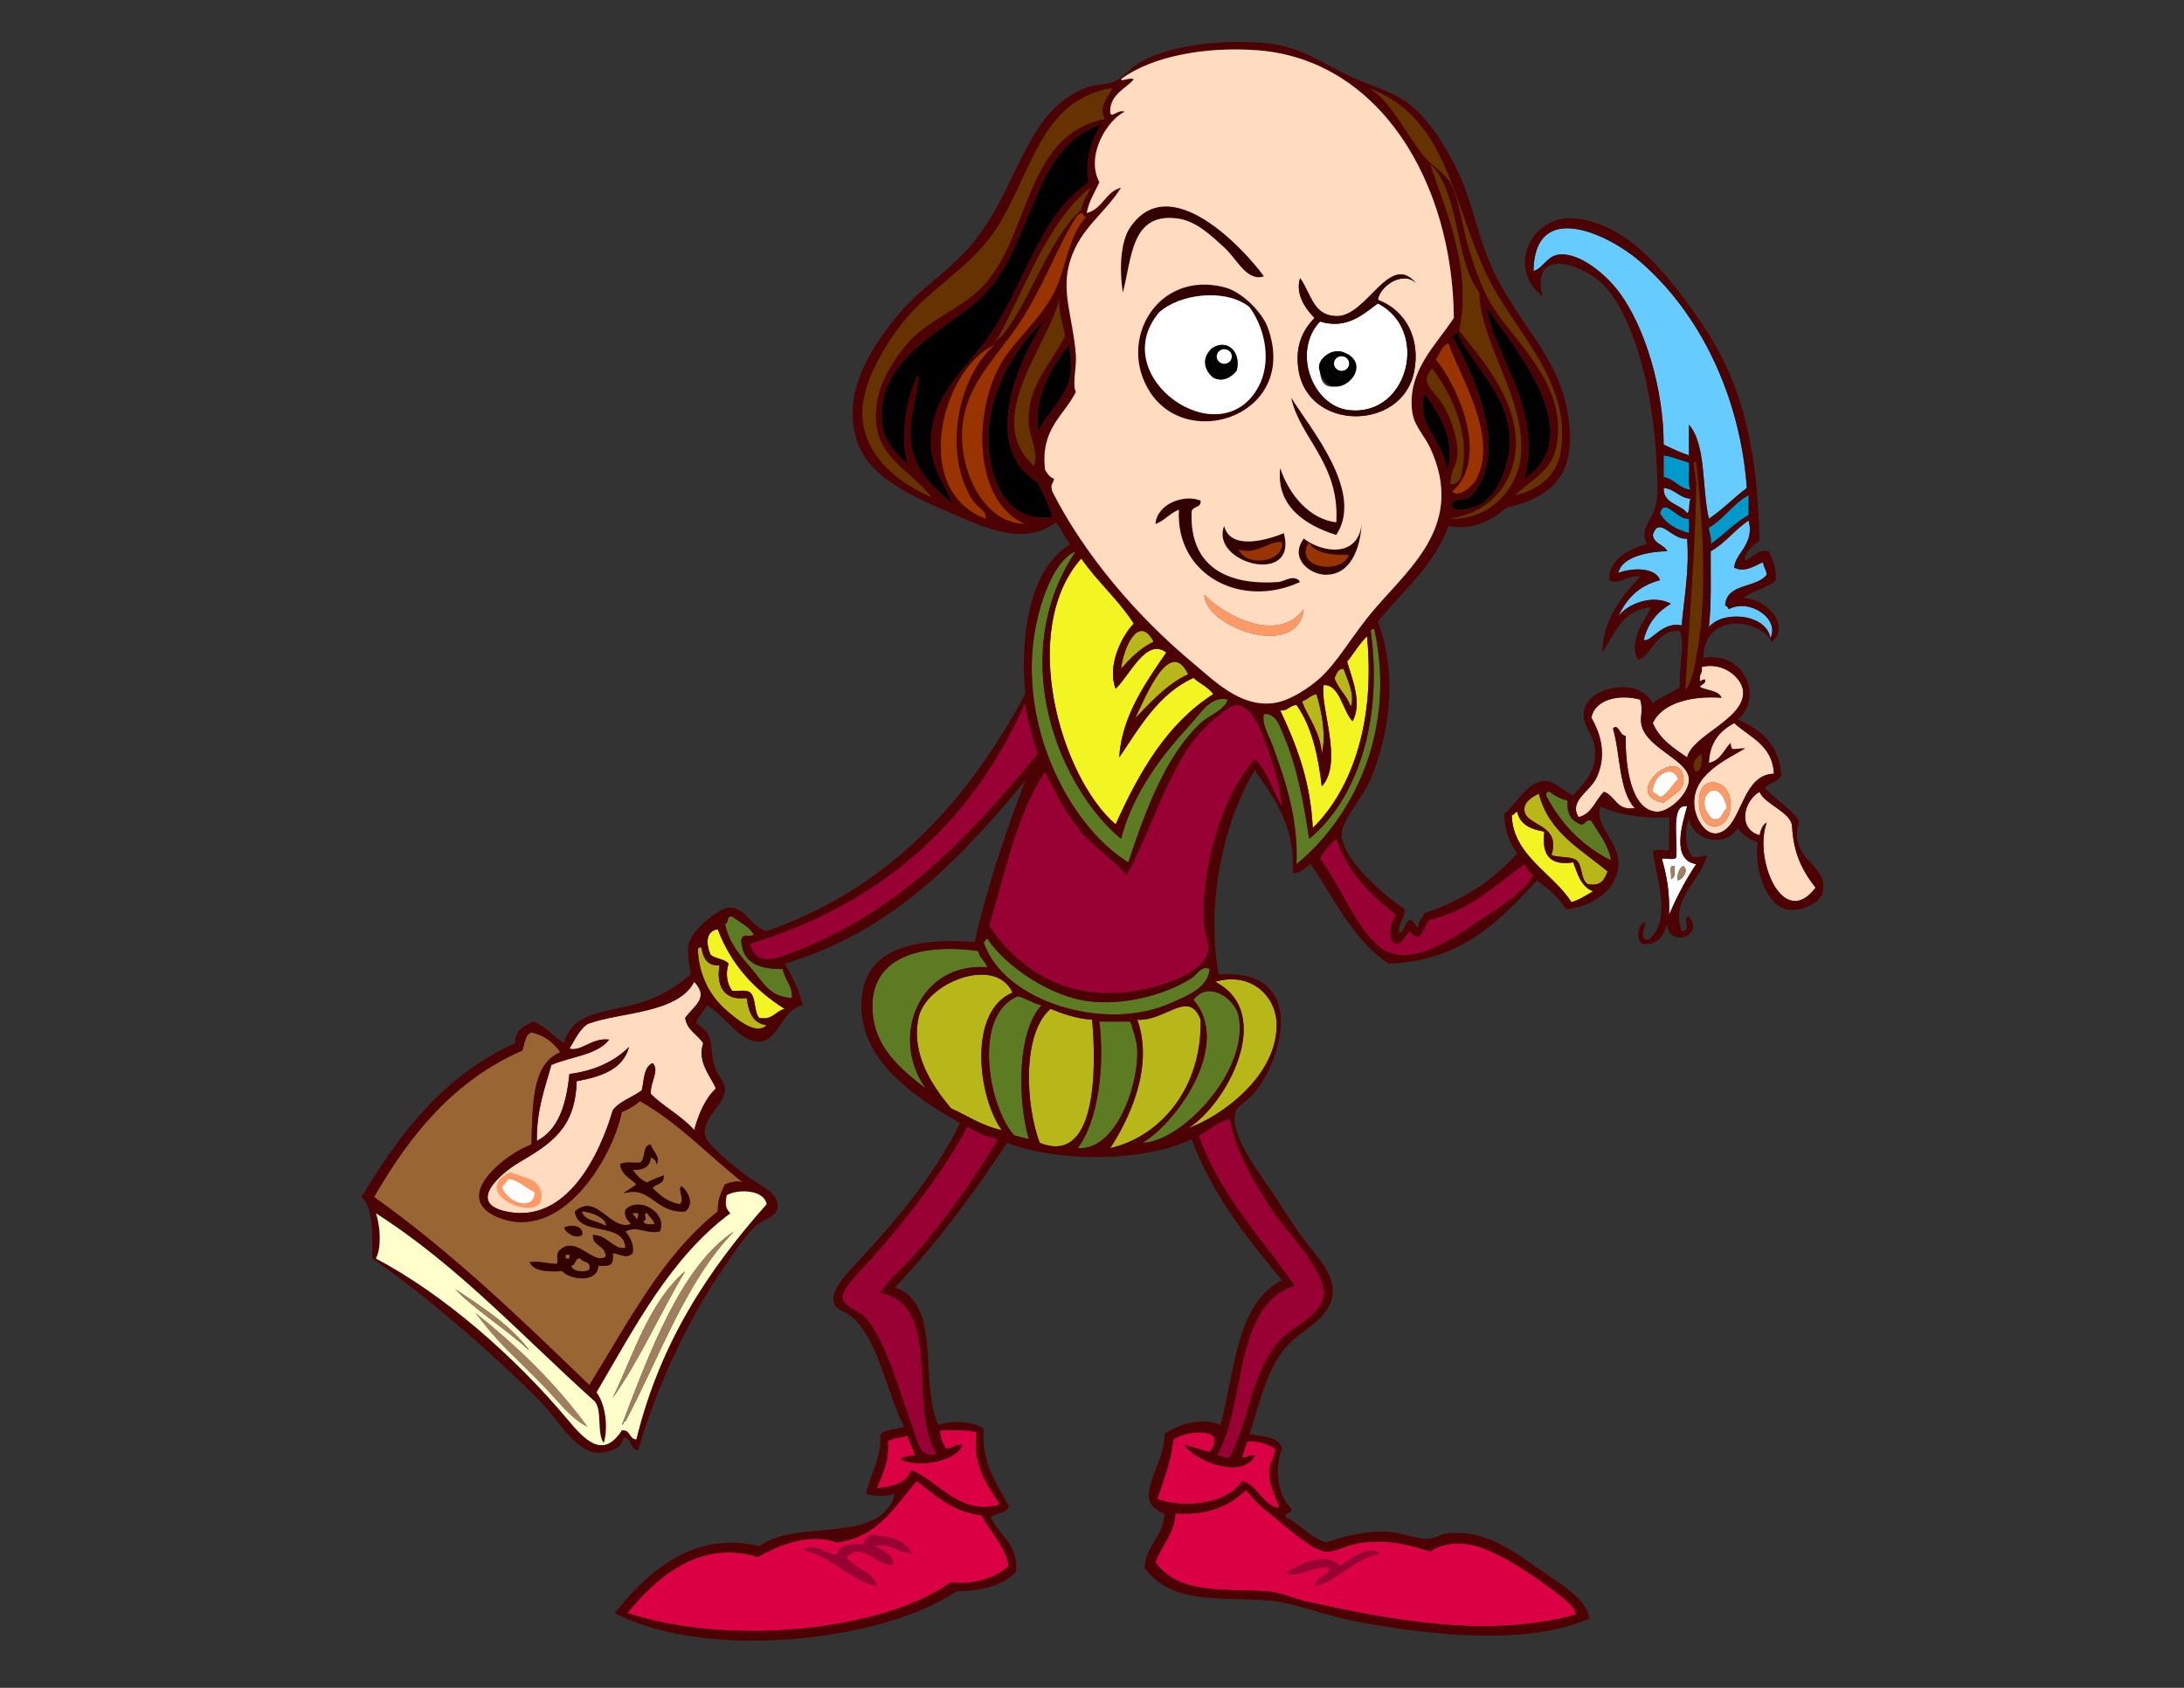 <?xml version="1.0" encoding="utf-8"?>
<!-- Generator: Adobe Illustrator 15.0.0, SVG Export Plug-In . SVG Version: 6.00 Build 0)  -->
<!DOCTYPE svg PUBLIC "-//W3C//DTD SVG 1.1//EN" "http://www.w3.org/Graphics/SVG/1.1/DTD/svg11.dtd">
<svg version="1.1" id="Layer_1" xmlns="http://www.w3.org/2000/svg" xmlns:xlink="http://www.w3.org/1999/xlink" x="0px" y="0px"
	 width="792px" height="612px" viewBox="0 0 792 612" enable-background="new 0 0 792 612" xml:space="preserve">
<rect x="0" y="0" width="792" height="612" fill="#333333" stroke="none"/>
<path fill-rule="evenodd" clip-rule="evenodd" fill="#330000" d="M407.189,106.088c3.342-12.524,2.898-29.012,19.678-26.892
	c6.8,0.859,12.172,6.057,17.053,10.495c4.674,4.249,8.209,12.567,14.43,10.494c-7.039-9.733-34.082-39.055-48.536-17.708
	C406.491,87.386,405.76,96.898,407.189,106.088z"/>
<path fill-rule="evenodd" clip-rule="evenodd" fill="#993300" d="M371.773,190.04c-19.555-8.646-18.777-42.605-7.871-59.684
	c5.458-8.547,16.33-17.096,20.334-28.858c3.219-9.461,4.505-17.567,9.837-22.956c-1.454,0.36-0.935-1.253-1.967-1.313
	c-0.531,0.125-0.654,0.659-1.313,0.656c-7.344,10.962-12.15,25.93-21.644,40.009c-8.853,13.129-20.421,22.705-20.33,40.664
	C348.881,171.06,356.252,189.538,371.773,190.04z"/>
<path fill-rule="evenodd" clip-rule="evenodd" fill="#66CCFF" d="M556.075,98.217c3.2-0.542,4.862-5.395,9.182-5.902
	c7.671-0.902,16.919,7.355,20.988,12.46c10.384,13.03,17.124,36.895,17.052,56.406c2.93,1.445,5.916,2.83,9.183,3.935
	c0-3.716,0-7.433,0-11.15c6.341,7.434,4.597,22.95,7.215,34.107c5.024-3.284,9.021-7.595,13.773-11.15
	c-2.427-33.425-17.132-63.822-39.353-82.641C583.568,85.351,556.594,71.827,556.075,98.217z"/>
<path fill-rule="evenodd" clip-rule="evenodd" fill="#330000" d="M459.66,118.549c11.711,31.441-28.406,45.577-42.631,23.612
	c-12.004-18.534,2.493-44.199,26.891-38.041C450.693,105.83,457.795,113.54,459.66,118.549z M420.31,113.302
	c-19.575,23.268,22.236,52.63,36.071,26.89c4.566-8.493,2.888-20.334-3.277-28.857C444.291,104.351,427.665,106.565,420.31,113.302z
	"/>
<path fill-rule="evenodd" clip-rule="evenodd" fill="#FFFFFF" d="M453.104,111.335c6.165,8.522,7.844,20.364,3.277,28.857
	c-13.835,25.74-55.646-3.623-36.071-26.89C427.665,106.565,444.291,104.351,453.104,111.335z M439.33,126.419
	c-2.104,2.358-1.732,8.83,0.654,10.495c3.73,1.939,6.885-0.492,8.526-2.624C450.189,127.104,444.551,122.628,439.33,126.419z"/>
<path fill-rule="evenodd" clip-rule="evenodd" fill="#663300" d="M384.236,108.055c-4.097,17.502-28.363,43.918-9.184,60.996
	c1.508-5.8-1.606-10.458-1.967-15.085c-1.062-13.57,8.516-22.591,13.117-32.137C385.576,117.209,383.767,113.771,384.236,108.055z"
	/>
<path fill-rule="evenodd" clip-rule="evenodd" fill="#FFFFFF" d="M499.67,110.022c18.898,9.645,11.104,41.095-10.494,38.697
	c-13.212-1.466-20.772-21.234-10.495-32.137C488.549,119.606,494.477,113.78,499.67,110.022z M487.207,127.732
	c-4.175-1.538-8.429,1.549-8.526,5.902C478.328,149.418,500.134,132.489,487.207,127.732z"/>
<path fill-rule="evenodd" clip-rule="evenodd" d="M539.021,111.335c3.178,18.829,20.259,35.949,13.773,62.308
	C576.553,157.829,549.143,125.844,539.021,111.335z"/>
<path fill-rule="evenodd" clip-rule="evenodd" d="M378.989,115.926c-9.655,8.612-22.417,26.777-20.333,47.879
	c1.1,11.118,6.906,26.095,22.956,23.612c-1.28-4.624-3.322-8.484-5.246-12.462C355.493,162.215,369.112,130.743,378.989,115.926z"/>
<path fill-rule="evenodd" clip-rule="evenodd" d="M528.527,120.517c-0.861,0.231-1.031,1.154-1.968,1.312
	c7.569,13.398,21.555,42.625,6.559,58.372c-1.781,1.499-6.681-0.123-6.559,3.28c0.545,2.91,8.55,0.516,10.495-0.657
	c6.688-4.03,10.313-14.937,10.494-22.299C547.966,143.49,532.521,130.865,528.527,120.517z"/>
<path fill-rule="evenodd" clip-rule="evenodd" fill="#993300" d="M525.248,124.452c-2.535,0.963-3.144,3.851-4.59,5.903
	c8.088,9.877,19.671,35.827,5.901,47.879c2.405,2.61,7.448-2.098,8.526-3.935C544.096,158.936,529.012,135.583,525.248,124.452z"/>
<path fill-rule="evenodd" clip-rule="evenodd" d="M448.511,134.291c-1.642,2.131-4.796,4.562-8.526,2.624
	c-2.387-1.666-5.076-6.375-0.654-10.495C444.551,122.628,450.189,127.104,448.511,134.291z M441.953,127.732
	c0.192,1.337,1.772,1.285,1.967,2.623C447.048,129.625,443.961,125.237,441.953,127.732z M440.641,129.044
	c-1.81,2.065,0.045,6.047,1.967,6.559c2.386-0.238,3.699-1.549,3.937-3.936C444.008,133.561,440.969,131.424,440.641,129.044z"/>
<path fill-rule="evenodd" clip-rule="evenodd" d="M387.516,125.109c-5.991,7.876-12.687,18.229-11.149,31.48
	C380.86,147.093,391.871,141.355,387.516,125.109z"/>
<path fill-rule="evenodd" clip-rule="evenodd" d="M478.462,134.297c-1.229-4.178,4.57-8.103,8.745-6.565
	C500.134,132.489,482.732,148.815,478.462,134.297z M484.584,130.355c0.116,2.07,0.461,3.911,2.623,3.935
	C488.714,132.592,487.283,129.853,484.584,130.355z M482.617,131.667c-1.146,0.604-1.447,2.05-1.312,3.936
	c1.242,0.955,3.224,3.142,5.246,1.312C484.616,135.789,482.387,134.958,482.617,131.667z"/>
<path fill-rule="evenodd" clip-rule="evenodd" d="M440.641,129.044c-1.81,2.065,0.045,6.047,1.967,6.559
	c2.386-0.238,3.699-1.549,3.937-3.936C444.008,133.561,440.969,131.424,440.641,129.044z"/>
<path fill-rule="evenodd" clip-rule="evenodd" d="M482.617,131.667c-1.146,0.604-1.447,2.05-1.312,3.936
	c1.242,0.955,3.224,3.142,5.246,1.312C484.616,135.789,482.387,134.958,482.617,131.667z"/>
<path fill-rule="evenodd" clip-rule="evenodd" fill="#663300" d="M519.345,133.634c-5.058,5.285,0.71,7.914,3.937,13.118
	c2.575,4.154,5.447,12.169,5.246,17.708c-0.166,4.624-2.519,5.576-2.623,11.149c4.151,0.217,4.22-4.262,4.591-6.559
	C532.719,155.282,525.104,140.909,519.345,133.634z"/>
<path fill-rule="evenodd" clip-rule="evenodd" d="M516.722,142.816c-3.94,10.807,7.565,17.293,7.871,28.204
	C528.666,159.904,521.475,149.406,516.722,142.816z"/>
<path fill-rule="evenodd" clip-rule="evenodd" fill="#330000" d="M468.188,144.129c3.164,14.764,17.684,23.855,16.396,45.254
	c-9.629-1.086-17.146-9.96-20.333-19.675c-1.631,13.876,9.306,20.864,20.333,24.267
	C494.807,178.408,475.414,155.718,468.188,144.129z"/>
<path fill-rule="evenodd" clip-rule="evenodd" fill="#0099CC" d="M603.297,165.116c0,2.624,0,5.247,0,7.87
	c4.085,0.726,5.441,4.179,9.839,4.592c-1.343-2.155-0.354-6.642-0.656-9.838C609.377,166.908,606.746,165.602,603.297,165.116z"/>
<path fill-rule="evenodd" clip-rule="evenodd" fill="#663300" d="M611.168,250.38c2.854-4.014,3.652-10.185,4.592-15.742
	c3.301-19.509,1.746-45.979-0.657-66.899c-1.92-2.177,0.007,5.436,0,7.215C615.026,196.183,612.298,227.965,611.168,250.38z"/>
<path fill-rule="evenodd" clip-rule="evenodd" fill="#66CCFF" d="M603.297,176.923c-0.088,5.99,6.119,5.687,8.527,9.182
	c1.285-0.9,0.354-4.019,1.312-5.247C608.871,180.531,607.486,177.326,603.297,176.923z"/>
<path fill-rule="evenodd" clip-rule="evenodd" fill="#0099CC" d="M634.123,179.546c-5.71,3.035-8.895,8.594-14.429,11.806
	c0.028,2.159,1.107,3.265,0.656,5.903c4.804-3.285,8.558-7.621,13.772-10.495C634.123,184.355,634.123,181.951,634.123,179.546z"/>
<path fill-rule="evenodd" clip-rule="evenodd" fill="#330000" d="M418.996,190.04c3.32-1.271,5.261-3.921,8.527-5.247
	c-1.398,23.541,22.396,36.189,43.943,26.235c-1.932-3.099-5.887-0.144-7.869,0c-18.444,1.337-32.062-5.48-31.484-24.924
	c-0.216-2.839,3.633-1.614,3.28-4.591C429.304,179.034,419.506,182.721,418.996,190.04z"/>
<path fill-rule="evenodd" clip-rule="evenodd" fill="#0099CC" d="M601.986,186.104c2.086,3.816,5.919,5.886,10.493,7.215
	c0-1.75,0-3.499,0-5.247C608.215,188.615,603.562,180.07,601.986,186.104z"/>
<path fill-rule="evenodd" clip-rule="evenodd" fill="#66CCFF" d="M634.123,188.728c-5.012,3.296-8.426,8.189-13.772,11.15
	c-0.05,9.352,0.31,19.112-0.656,27.547c5.212-6.396,20.977-4.733,22.3,3.936c3.559-6.932-7.436-14.53-15.085-10.494
	c-0.291-0.584-0.576-1.174-1.312-1.313c0.504-8.24,11.316-6.172,15.085-11.15c-0.109-1.857-1.202-2.732-1.312-4.59
	c-2.754,1.128-6.658,4.045-10.495,1.967C629.266,200.519,636.41,197.347,634.123,188.728z"/>
<path fill-rule="evenodd" clip-rule="evenodd" fill="#330000" d="M480.648,208.403c-5.555-0.066-13.225-5.809-7.869-13.117
	c7.044,5.344,19.678,6.831,20.986-5.247C493.294,198.82,489.82,208.516,480.648,208.403z M474.746,196.598
	c-6.068,9.427,11.85,12,14.43,4.592C484.784,201.329,476.475,201.154,474.746,196.598z"/>
<path fill-rule="evenodd" clip-rule="evenodd" fill="#66CCFF" d="M599.362,193.975c0.388,3.328,4.083,3.35,5.247,5.903
	c-5.012-0.022-16.58,1.515-17.709,7.87c4.596-1.896,13.474-2.188,15.086,2.624c-7.508,1.894-12.197,6.605-15.086,13.119
	c3.045-4.381,12.196-8.193,19.021-4.592c-4.769,2.882-8.374,6.929-9.839,13.117c2.425,1.227,6.625-6.853,13.773-5.247
	c0.85-10.3,2.816-19.484,1.969-31.482C606.297,196,601.654,186.658,599.362,193.975z"/>
<path fill-rule="evenodd" clip-rule="evenodd" fill="#330000" d="M465.564,193.32c5.274,19.32-26.877,11.006-21.645-2.624
	C446.293,200.173,460.912,195.265,465.564,193.32z M449.167,199.222c3.163,6.807,16.625,4.335,15.74-2.624
	C460.461,195.868,455.412,201.545,449.167,199.222z"/>
<path fill-rule="evenodd" clip-rule="evenodd" fill="#993300" d="M449.167,199.222c3.163,6.807,16.625,4.335,15.74-2.624
	C460.461,195.868,455.412,201.545,449.167,199.222z"/>
<path fill-rule="evenodd" clip-rule="evenodd" fill="#993300" d="M474.746,196.598c-6.068,9.427,11.85,12,14.43,4.592
	C484.784,201.329,476.475,201.154,474.746,196.598z"/>
<path fill-rule="evenodd" clip-rule="evenodd" fill="#5D7B23" d="M390.14,199.878c-9.071,3.766-14.719,22.782-15.743,36.072
	c-2.586,33.562,15.876,65.158,34.764,76.737c6.242-18.793,13.504-38.611,26.233-50.502c3.099-2.896,8.559-4.566,9.837-8.525
	c-6.037-1.617-9.9,5.028-13.117,8.525c-10.354,11.266-21.011,24.618-25.577,41.976c-13.53-11.162-26.127-33.239-28.203-57.061
	C376.59,227.122,382.499,211.13,390.14,199.878z"/>
<path fill-rule="evenodd" clip-rule="evenodd" fill="#F2F521" d="M404.566,298.915c8.559-18.99,18.591-36.503,35.418-47.222
	c-1.826-2.548-4.911-3.833-7.215-5.903c-12.725,5.859-19.404,17.762-26.89,28.858c0.821-14.933,9.771-27.384,17.054-38.041
	c-7.223-5.69-13.262,8.393-18.367,13.117c-3.176-8.109,2.013-18.887,6.561-23.611c-5.521-8.689-13.225-15.198-19.021-23.612
	C369.302,228.239,384.409,281.487,404.566,298.915z"/>
<path fill-rule="evenodd" clip-rule="evenodd" fill="#FF9966" d="M436.707,215.619c0.111,12.006,34.143,23.881,36.072,5.248
	C463.375,233.454,444.403,223.463,436.707,215.619z"/>
<path fill-rule="evenodd" clip-rule="evenodd" fill="#5D7B23" d="M498.357,228.08c-0.764-0.106-1.168,0.146-1.312,0.657
	c4.559,32.165-4.751,61.068-22.3,75.424c-1.944-12.898-4.362-26.09-9.182-37.384c-1.276-2.989-2.741-8.347-7.215-7.87
	c-0.918,3.609,1.826,7.79,3.277,11.805c4.363,12.052,9.299,26.256,8.527,42.632C490.567,296.67,506.539,265.019,498.357,228.08z"/>
<path fill-rule="evenodd" clip-rule="evenodd" fill="#B7B71A" d="M406.536,242.51c3.362-3.851,6.952-7.477,11.804-9.838
	C412.867,222.337,407.388,234.992,406.536,242.51z"/>
<path fill-rule="evenodd" clip-rule="evenodd" fill="#F2F521" d="M495.734,230.704c-2.789,2.677-4.742,6.19-7.215,9.183
	c1.562,5.728,5.675,14.908,1.968,21.644c-3.676-3.903-4.675-13.492-10.495-13.118c-1.41,7.904,7.303,28.023-0.654,36.729
	c-1.356-11.542-3.787-22.012-9.184-29.514c-2.53,0.094-3.03,2.217-5.903,1.967c5.808,12.34,10.979,25.314,11.807,42.632
	C490.821,285.689,498.688,260.772,495.734,230.704z"/>
<path fill-rule="evenodd" clip-rule="evenodd" fill="#FFDBC0" d="M617.07,241.854c0.475,2.004-0.671,2.39-0.654,3.936
	c-0.121,2.515,0.536,0.239,1.967,0.656c0.113,1.643-1.469,1.592-1.967,2.624c2.531,1.402,6.716,1.153,7.869,3.935
	c-9.982-0.79-21.359,1.495-24.923,9.182c2.498,5.81,7.523,9.091,12.462,12.462c1.817-8.022,20.525-13.722,20.332-23.612
	C632.061,246.136,625.175,239.77,617.07,241.854z"/>
<path fill-rule="evenodd" clip-rule="evenodd" fill="#B7B71A" d="M487.207,242.51c-2.233-0.048-2.443,1.93-3.279,3.279
	c1.324,4.143,4.584,6.348,5.903,10.495C491.447,251.813,488.516,246.24,487.207,242.51z"/>
<path fill-rule="evenodd" clip-rule="evenodd" fill="#B7B71A" d="M477.369,251.692c-2.191,0.432-3.207,2.039-5.246,2.623
	c2.435,6.311,6.63,10.859,7.215,19.021C481.007,266.413,479.17,257.33,477.369,251.692z"/>
<path fill-rule="evenodd" clip-rule="evenodd" fill="#FFDBC0" d="M594.771,253.66c1.365,4.484-0.399,6.351,0.657,9.837
	c2.469,8.157,16.762,12.116,17.052,19.02c0.216,5.124-7.283,12.155-11.806,11.807c-9.051-0.698-11.298-15.715-11.15-27.547
	c-2.143,0.139-2.649-4.732-4.592-2.624c2.758,9.486,2.045,22.442,7.872,28.859c-6.752,1.066-6.913-4.456-11.149-5.903
	c-3.138,2.983-4.256,7.987-9.183,9.182c-3.728-5.93,4.204-9.256,6.559-14.429c3.692-8.109,1.458-15.752-1.968-21.644
	C578.406,253.655,586.864,251.573,594.771,253.66z M603.297,291.044c3.559-3.103,7.434-4.35,7.215-8.527
	C609.82,269.267,587.09,288.127,603.297,291.044z"/>
<path fill-rule="evenodd" clip-rule="evenodd" fill="#990033" d="M408.503,317.278c-2.105-3.277-12.845-11.037-17.054-16.396
	c-6.055-7.711-8.897-14.132-12.46-20.988c-10.282,15.078-14.396,36.327-20.333,55.75c8.777,12.842,23.661,26.25,48.533,24.268
	c12.387-0.988,29.002-7.021,30.828-14.431c0.768-3.111-1.108-6.515-1.311-9.837c-1.389-22.412,7.271-48.29,18.363-60.34
	c4.66,4.303,6.338,11.589,9.837,17.052c-0.528-6.037-2.431-13.351-5.247-20.988c-1.942-5.268-5.425-15.692-11.149-15.741
	c-2.954-0.025-9.821,6.347-13.117,9.839C423.982,277.551,415.874,305.011,408.503,317.278z"/>
<path fill-rule="evenodd" clip-rule="evenodd" fill="#990033" d="M371.773,255.627c-0.559-0.12-0.617,0.256-0.654,0.657
	c-19.196,42.456-51.809,71.497-99.038,85.92c1.919,8.578,9.677,5.319,15.084,3.277c39.532-14.924,65.078-43.044,89.201-72.146
	C374.477,267.792,372.934,261.9,371.773,255.627z"/>
<path fill-rule="evenodd" clip-rule="evenodd" fill="#FFDBC0" d="M628.876,262.186c5.731,5.2,13.894,7.969,14.431,18.365
	c-10.807,0.248-11.452,15.729-17.709,20.332c-6.188,4.552-10.664-3.642-11.15-8.527c-1.118-11.254,11.082-16.678,18.365-20.988
	c-4.517-0.038-4.943,1.476-5.248-1.967c-2.483,2.544-3.608,6.448-7.87,7.215C619.992,269.042,623.767,264.946,628.876,262.186z
	 M622.317,283.829c-8.778-1.849-7.392,15.039-1.312,15.742C628.924,300.486,630.09,285.468,622.317,283.829z"/>
<path fill-rule="evenodd" clip-rule="evenodd" fill="#663300" d="M617.07,273.336c-2.193,1.381-4.307,4.168-1.968,6.559
	C617.218,279.166,617.178,276.285,617.07,273.336z"/>
<path fill-rule="evenodd" clip-rule="evenodd" fill="#FF9966" d="M610.512,282.518c0.219,4.177-3.656,5.424-7.215,8.527
	C587.09,288.127,609.82,269.267,610.512,282.518z M599.362,287.109c0.874,0.656,1.98,1.081,2.624,1.968
	c3.078-1.294,4.241-4.505,6.558-6.56C606.467,276.479,599.145,281.458,599.362,287.109z"/>
<path fill-rule="evenodd" clip-rule="evenodd" fill="#FFFFFF" d="M599.362,287.109c0.874,0.656,1.98,1.081,2.624,1.968
	c3.078-1.294,4.241-4.505,6.558-6.56C606.467,276.479,599.145,281.458,599.362,287.109z"/>
<path fill-rule="evenodd" clip-rule="evenodd" fill="#FF9966" d="M621.006,299.571c-6.08-0.704-7.467-17.591,1.312-15.742
	C630.09,285.468,628.924,300.486,621.006,299.571z M621.006,296.948c3.865,0.803,3.318-2.804,5.247-3.935
	C623.404,279.889,613.135,289.768,621.006,296.948z"/>
<path fill-rule="evenodd" clip-rule="evenodd" fill="#FFFFFF" d="M621.006,296.948c3.865,0.803,3.318-2.804,5.247-3.935
	C623.404,279.889,613.135,289.768,621.006,296.948z"/>
<path fill-rule="evenodd" clip-rule="evenodd" fill="#FFDBC0" d="M638.06,287.109c-5.759,3.292-8.071,13.398,0,15.742
	c0.501-1.904,1.036-3.774,2.623-4.592c-4.891,13.006,5.868,39.291,17.708,23.612c-5.195-6.658-8.004-12.837-8.525-22.3
	C649.586,294.502,639.801,291.55,638.06,287.109z"/>
<path fill-rule="evenodd" clip-rule="evenodd" fill="#5D7B23" d="M561.977,287.109c-1.115-0.242-1.236,0.511-1.312,1.312
	c5.37,10.371,13.154,18.328,23.612,23.61c-1.154-6.059-4.544-9.885-7.215-14.428c-2.45-0.701-1.87,1.629-3.936,1.312
	c-3.063-1.308-5.141-3.603-4.592-8.527C565.984,289.662,563.791,288.574,561.977,287.109z"/>
<path fill-rule="evenodd" clip-rule="evenodd" fill="#B7B71A" d="M558.042,287.765c-3.013,1.489-5.379,3.246-5.247,5.903
	c0.303,6.077,13.441,4.75,9.838,16.396c2.689,1.027,7.129,0.305,9.183,1.967c2.139,2.018,1.353,6.955,3.935,8.527
	c4.906,0.971,6.128-1.743,7.215-4.591C573.294,307.931,561.626,301.89,558.042,287.765z"/>
<path fill-rule="evenodd" clip-rule="evenodd" fill="#FFFFFF" d="M611.824,292.356c-1.827,6.491-5.845,19.443,3.278,20.989
	c-3.788,5.612-7.013,11.788-9.837,18.363c0.302-7.955-0.859-14.445-2.623-20.333c1.567-0.397,4.758,0.824,5.246-0.654
	C608.445,304.221,605.777,291.202,611.824,292.356z M610.512,314.001c-1.803,0.553-2.574,4.311-1.968,5.247
	C610.096,318.794,612.509,315.826,610.512,314.001z M607.232,314.001c-2.492-0.528-0.834,3.102-1.312,4.591
	C607.797,318.501,607.12,315.855,607.232,314.001z"/>
<path fill-rule="evenodd" clip-rule="evenodd" fill="#F2F521" d="M550.172,294.324c-0.861,0.231-1.031,1.154-1.967,1.312
	c0.488,14.613,14.947,20.896,21.644,31.482c3.038-0.896,5.329-2.541,7.87-3.937c-4.303-1.602-5.625-6.181-7.215-10.494
	c-8.601,1.386-11.531-2.897-10.494-11.149C555.143,300.721,551.176,299.004,550.172,294.324z"/>
<path fill-rule="evenodd" clip-rule="evenodd" fill="#990033" d="M484.584,304.161c-2.352,2.023-4.479,4.267-5.903,7.214
	c7.09,9.09,12.451,23.917,20.989,31.483c10.45,9.264,26.844-2.261,36.072-8.526c7.65-5.193,16.4-9.957,20.333-17.054
	c-1.748-0.656-2.163-2.647-3.28-3.934c-10.617,7.744-19.885,16.845-34.76,20.33c-1.027,2.036-1.947,4.177-3.281,5.903
	c-2.06,0.312-2.679-0.816-3.279-1.967c-2.109,1.169-2.243,4.315-5.246,4.593c-3.699-1.339-1.578-8.511,0-10.496
	C497.034,324.505,488.738,316.403,484.584,304.161z"/>
<path fill-rule="evenodd" clip-rule="evenodd" fill="#A17E60" d="M610.512,314.001c-1.803,0.553-2.574,4.311-1.968,5.247
	C610.096,318.794,612.509,315.826,610.512,314.001z"/>
<path fill-rule="evenodd" clip-rule="evenodd" fill="#A17E60" d="M607.232,314.001c-2.492-0.528-0.834,3.102-1.312,4.591
	C607.797,318.501,607.12,315.855,607.232,314.001z"/>
<path fill-rule="evenodd" clip-rule="evenodd" fill="#5D7B23" d="M287.165,361.879c0.222-4.814-2.645-6.536-3.279-10.494
	c-7.673,0.017-14.767-1.563-15.084-10.493c0.69-2.903,2.968-0.806,4.59-1.97c-1.74-3.066-5.126-4.491-7.87-6.557
	c-2.233-0.486-1.081,2.415-2.623,2.623c1.34,6.229,4.553,10.435,9.183,15.74C277.109,356.493,278.77,361.312,287.165,361.879z"/>
<path fill-rule="evenodd" clip-rule="evenodd" fill="#F2F521" d="M260.274,336.955c-4.518,0.659-4.206,5.463-2.623,9.184
	c1.692,1.588,5.084,1.473,6.56,3.276c-1.235,3.561-0.533,7.563,1.311,9.84c2.226,0.179,5.319-0.507,6.56,0.657
	c2.159,1.993,1.269,7.037,3.28,9.183c5.004,0.849,5.789-2.52,9.181-3.282C273.68,358.97,265.138,349.8,260.274,336.955z"/>
<path fill-rule="evenodd" clip-rule="evenodd" fill="#5D7B23" d="M358,340.235c-0.713,0.162-0.443,1.302-1.311,1.312
	c6.992,21.537,43.655,32.794,67.555,22.3c5.625-2.471,13.871-5.481,14.43-12.463c-2.912-1.521-4.617,2.021-6.561,3.28
	c-7.75,5.025-21.854,9.834-36.073,8.526C380.948,361.801,364.13,349.894,358,340.235z"/>
<path fill-rule="evenodd" clip-rule="evenodd" fill="#B7B71A" d="M254.371,343.515c-0.76-0.106-1.166,0.145-1.31,0.654
	c0.319,9.202,4.2,16.863,10.493,22.3c3.861,3.339,10.782,9.053,14.43,5.247c-5.06-0.625-6.514-4.854-7.216-9.837
	c-8.636,1.2-11.078-5.025-9.837-11.807C256.368,350.264,254.935,347.323,254.371,343.515z"/>
<path fill-rule="evenodd" clip-rule="evenodd" fill="#5D7B23" d="M335.699,394.672c-13.227-18.545-2.426-45.921,22.301-43.943
	c-0.721-2.338-2.789-3.331-3.277-5.903c-22.669-3.099-40.955,3.099-38.044,24.27C318.288,380.784,327.356,388.272,335.699,394.672z"
	/>
<path fill-rule="evenodd" clip-rule="evenodd" fill="#B7B71A" d="M363.246,409.756c-8.842-12.506-12.158-43.164,3.937-49.844
	c-6.13-13.55-31.44-3.724-34.106,9.183c-2.735,13.253,4.967,24.585,11.807,32.794C350.948,404.565,356.02,408.24,363.246,409.756z"
	/>
<path fill-rule="evenodd" clip-rule="evenodd" fill="#B7B71A" d="M440.641,355.976c22.164,11.348,3.992,44.755-9.838,53.127
	c11.845-4.19,32.623-18.945,32.138-38.041C462.692,361.268,453.726,352.17,440.641,355.976z"/>
<path fill-rule="evenodd" clip-rule="evenodd" fill="#FFDBC0" d="M228.138,379.589c-2.236,8.257-10.2,10.787-19.021,12.46
	c-0.482,17.046-9.184,22.562-20.989,29.514c-6.005,3.539-19.322,14.561-4.591,17.71c22.095,4.722,33.971-20.792,38.697-36.729
	c2.524-3.376,7.185-4.62,10.493-7.214c0.902-3.688,0.651-8.532,3.937-9.837c2.703,2.567-0.984,6.933-0.656,11.149
	c4.817,4.802,11.246,7.99,15.74,13.114c1.657-5.994,3.944-11.357,7.87-15.084c-1.991-4.571-6.894-9.711-4.59-16.396
	c-2.042-3.208-5.851-4.644-6.56-9.181c3.541-4.767,8.731-7.296,3.279-13.119c-5.9,11.476-26.509,10.963-38.04,15.086
	c-3.032,1.084-5.432,6.31-7.214,9.184c4.44,1.147,8.134-4.102,14.427-3.282c-4.414,5.642-13.979,6.135-20.987,9.183
	c-2.372,8.559-5.422,16.439-5.246,27.547c7.929-4.094,10.691-13.356,11.807-24.267C215.778,388.217,222.88,384.824,228.138,379.589z
	"/>
<path fill-rule="evenodd" clip-rule="evenodd" fill="#5D7B23" d="M432.77,362.535c13.939,15.82-5.27,43.8-18.363,51.814
	c13.966-0.228,38.719-26.071,34.761-45.911C447.947,362.324,438.463,355.183,432.77,362.535z"/>
<path fill-rule="evenodd" clip-rule="evenodd" fill="#5D7B23" d="M373.086,413.036c-4.235-14.939-4.166-38.978,4.59-48.534
	c-3.213-0.721-5.403-2.469-8.526-3.28c-16.72,6.79-10.664,40.27-1.311,50.504C369.676,412.075,371.247,412.689,373.086,413.036z"/>
<path fill-rule="evenodd" clip-rule="evenodd" fill="#B7B71A" d="M412.438,369.749c6.324,17.792-3.699,37.141-9.838,46.567
	c18.634-4.361,33.333-22.156,32.794-46.567C431.107,358.42,422.703,370.387,412.438,369.749z"/>
<path fill-rule="evenodd" clip-rule="evenodd" fill="#B7B71A" d="M377.02,414.35c20.35,8.382,20.747-25.9,19.021-44.601
	c-5.903-0.436-10.568-2.108-15.084-3.937C370.577,374.662,371.883,400.645,377.02,414.35z"/>
<path fill-rule="evenodd" clip-rule="evenodd" fill="#5D7B23" d="M398.664,370.405c1.942,15.497-0.198,35.916-7.871,45.911
	c13.576,0.974,21.727-21.516,21.645-34.761c-0.02-3.302-0.935-6.427-1.968-9.184c0.185-1.057-0.619-1.129-0.656-1.967
	C406.099,370.405,402.381,370.405,398.664,370.405z"/>
<path fill-rule="evenodd" clip-rule="evenodd" fill="#996633" d="M189.44,380.898c0.884-2.396,0.841-5.716,3.28-6.557
	c4.83,1.07,8.054,3.752,10.493,7.214c-10.453,4.192-10.059,19.239-10.493,33.45c-9.515,3.362-29.173,19.092-12.463,26.233
	c22.836,9.763,41.601-20.49,45.256-38.04c2.558-0.939,4.687-2.309,6.558-3.937c14.283,8.02,24.849,19.754,37.387,29.517
	c-1.991-0.896-4.449-0.099-6.56,0.653c-1.335,2.821-2.754,5.554-2.624,9.84c-20.322,16.187-32.548,40.472-46.566,62.964
	c-24.793-23.96-49.586-47.923-78.048-68.211C148.667,411.395,164.645,391.739,189.44,380.898z M236.008,415.006
	c-3.291,0.208-1.633,5.361-3.937,6.557c-2.41,0.214-5.805-0.558-7.214,0.657c0.508,3.866,3.79,4.955,5.903,7.213
	c-1.414,1.209-3.229,2.018-4.59,3.28c9.751-3.031,11.3,7.222,22.298,6.56c3.354-2.607,1.171-7.123-1.311-9.183
	c-1.7,1.046,1.459,4.95-0.657,6.56c-4.454-0.796-7.231-3.262-9.837-5.903c1.14-1.703,4.479-1.206,3.934-4.591
	c-1.942,0.897-4.16,1.521-5.903,2.624c-2.329-0.947-3.901-2.658-5.246-4.593c3.861,0.146,6.338-1.095,6.56-4.591
	c0.961,0.571,2.079,0.982,1.967,2.624C239.912,419.81,236.478,417.184,236.008,415.006z M226.824,438.616
	c-0.667,3.074,1.081,3.73,1.97,5.247c-7.726,2.529-12.34-11.609-20.333-4.591c1.147,9.347,17.611,3.376,18.363,13.117
	c-3.977,1.121-6.677-4.684-11.804-4.59c-0.157,4.31,4.748,3.56,4.591,7.87c-4.574,3.253-10.865-8.474-17.054-1.97
	c-1.137,1.953,0.214,3.33-0.656,4.593c-3.435-0.062-5.903-1.092-9.837-0.656c1.585,3.445,6.543,3.515,11.806,3.279
	c2.907,3.179,12.818,4.404,13.117-1.967c1.743-0.008,3.747,0.246,4.591-0.656c0.755-0.776,0.741-2.319,0.656-3.937
	c2.986,0.405,4.873,2.261,7.214,0c0.51-4.006-1.266-5.729-2.624-7.87c4.537-2.239,7.742,1.183,12.464,0
	C242.162,439.719,231.682,433.586,226.824,438.616z M204.524,445.176c0.881,2.016,4.2,4.169,6.56,2.624
	C211.794,444.194,206.63,443.882,204.524,445.176z"/>
<path fill-rule="evenodd" clip-rule="evenodd" fill="#990033" d="M434.737,411.726c7.787,21.945,22.614,36.851,34.762,54.438
	c-22.561,7.39-17.349,42.556-28.202,61.651c2.07-0.32,2.316,1.182,4.59,0.656c7.767-15.012,8.028-31.203,18.364-42.631
	c4.388-4.849,14.917-8.457,15.741-16.396c0.889-8.543-14.184-23.798-18.365-30.171c-6.815-10.395-13.584-21.716-15.74-33.45
	C442.815,405.942,438.355,410.002,434.737,411.726z"/>
<path fill-rule="evenodd" clip-rule="evenodd" fill="#990033" d="M339.636,527.16c-10.67-16.994,2.583-53.869-20.333-58.374
	c3.117-5.153,7.852-8.63,11.807-13.116c11.246-12.754,21.619-27.227,30.826-42.634c-4.408-0.838-8.078-2.415-11.149-4.591
	c-6.448,13.208-21.722,33.31-34.107,47.225c-3.592,4.035-11.616,11.44-11.147,15.084c0.374,2.922,6.229,4.862,7.871,6.56
	c7.827,8.094,12.863,27.944,17.707,40.664C332.48,521.58,333.169,529.207,339.636,527.16z"/>
<path fill-rule="evenodd" clip-rule="evenodd" fill="#330000" d="M236.008,415.006c-3.291,0.208-1.633,5.361-3.937,6.557
	c-2.41,0.214-5.805-0.558-7.214,0.657c0.508,3.866,3.79,4.955,5.903,7.213c-1.414,1.209-3.229,2.018-4.59,3.28
	c9.751-3.031,11.3,7.222,22.298,6.56c3.354-2.607,1.171-7.123-1.311-9.183c-1.7,1.046,1.459,4.95-0.657,6.56
	c-4.454-0.796-7.231-3.262-9.837-5.903c1.14-1.703,4.479-1.206,3.934-4.591c-1.942,0.897-4.16,1.521-5.903,2.624
	c-2.329-0.947-3.901-2.658-5.246-4.593c3.861,0.146,6.338-1.095,6.56-4.591c0.961,0.571,2.079,0.982,1.967,2.624
	C239.912,419.81,236.478,417.184,236.008,415.006z"/>
<path fill-rule="evenodd" clip-rule="evenodd" fill="#330000" d="M239.288,446.486c-4.722,1.183-7.927-2.239-12.464,0
	c1.358,2.141,3.134,3.864,2.624,7.87c-2.341,2.261-4.228,0.405-7.214,0c0.085,1.617,0.099,3.16-0.656,3.937
	c-0.844,0.902-2.848,0.648-4.591,0.656c-0.299,6.371-10.21,5.146-13.117,1.967c-5.263,0.235-10.221,0.166-11.806-3.279
	c3.934-0.436,6.402,0.595,9.837,0.656c0.87-1.263-0.48-2.64,0.656-4.593c6.188-6.504,12.479,5.223,17.054,1.97
	c0.157-4.311-4.748-3.561-4.591-7.87c5.127-0.094,7.827,5.711,11.804,4.59c-0.752-9.741-17.216-3.771-18.363-13.117
	c7.993-7.019,12.607,7.12,20.333,4.591c-0.889-1.517-2.637-2.173-1.97-5.247C231.682,433.586,242.162,439.719,239.288,446.486z
	 M211.084,439.272c0.924,3.667,6.002,3.179,8.527,5.247C220.192,441.952,214.914,439.609,211.084,439.272z M234.694,439.93
	c-1.779-0.47,0.47,3.09-1.31,2.623c0.071,1.673,2.196,1.3,3.934,1.311C236.889,442.107,235.439,441.37,234.694,439.93z
	 M231.418,439.93c-0.657,0-1.313,0-1.97,0c0.231,0.859,1.155,1.029,1.312,1.967C231.529,441.789,231.313,440.7,231.418,439.93z
	 M206.494,455.013c-0.438,0-0.876,0-1.313,0c0,0.438,0,0.876,0,1.313c0.438,0,0.876,0,1.313,0
	C206.494,455.889,206.494,455.451,206.494,455.013z M210.428,456.326c-2.141-0.174-1.391,2.543-3.277,2.623
	c0.491,2.036,4.745,2.645,6.558,1.311C214.447,457.116,211.207,457.951,210.428,456.326z"/>
<path fill-rule="evenodd" clip-rule="evenodd" fill="#996633" d="M211.084,439.272c0.924,3.667,6.002,3.179,8.527,5.247
	C220.192,441.952,214.914,439.609,211.084,439.272z"/>
<path fill-rule="evenodd" clip-rule="evenodd" fill="#996633" d="M234.694,439.93c-1.779-0.47,0.47,3.09-1.31,2.623
	c0.071,1.673,2.196,1.3,3.934,1.311C236.889,442.107,235.439,441.37,234.694,439.93z"/>
<path fill-rule="evenodd" clip-rule="evenodd" fill="#996633" d="M231.418,439.93c-0.657,0-1.313,0-1.97,0
	c0.231,0.859,1.155,1.029,1.312,1.967C231.529,441.789,231.313,440.7,231.418,439.93z"/>
<path fill-rule="evenodd" clip-rule="evenodd" fill="#330000" d="M204.524,445.176c0.881,2.016,4.2,4.169,6.56,2.624
	C211.794,444.194,206.63,443.882,204.524,445.176z"/>
<path fill-rule="evenodd" clip-rule="evenodd" fill="#996633" d="M206.494,455.013c-0.438,0-0.876,0-1.313,0
	c0,0.438,0,0.876,0,1.313c0.438,0,0.876,0,1.313,0C206.494,455.889,206.494,455.451,206.494,455.013z"/>
<path fill-rule="evenodd" clip-rule="evenodd" fill="#996633" d="M210.428,456.326c-2.141-0.174-1.391,2.543-3.277,2.623
	c0.491,2.036,4.745,2.645,6.558,1.311C214.447,457.116,211.207,457.951,210.428,456.326z"/>
<path fill-rule="evenodd" clip-rule="evenodd" fill="#A17E60" d="M172.387,476c2.806,3.801,7.351,9.352,11.807,13.773
	c4.868,4.831,9.661,9.367,14.431,14.43c4.561,4.847,8.97,10.606,14.427,13.117C201.53,501.517,187.629,488.087,172.387,476z"/>
<path fill-rule="evenodd" clip-rule="evenodd" fill="#DB0044" d="M340.949,518.634c-0.152,2.991,1.102,4.579,1.967,6.557
	c2.607,0.206,3.293-1.513,5.903-1.31c-0.716,5.1-14.876,8.996-22.301,5.246c1.212-0.974,3.117-1.257,5.247-1.312
	c-0.571-2.709-2.055-4.505-2.623-7.214c-2.349,0.713-5.327,0.795-7.214,1.967c0.593,7.852-1.74,10.972-3.937,17.054
	c5.81-0.531,10.875-1.805,12.46-6.561c10.182,4.161,17.716,16.781,32.141,12.464c-4.46-7.129-9.864-13.312-8.527-26.237
	C350.481,518.281,345.462,518.708,340.949,518.634z"/>
<path fill-rule="evenodd" clip-rule="evenodd" fill="#DB0044" d="M425.557,521.914c-1.014,8.169-3.544,14.819-5.903,21.644
	c9.877,3.567,25.593,1.759,30.824-6.561c5.896,1.757,6.856,8.449,13.12,9.837c0.395-2.396-3.748-7.408-3.28-13.773
	c0.224-3.074,2.122-4.779,1.967-7.87c-2.612-1.54-5.599-2.706-9.837-2.623c-0.782,1.844-1.477,3.771-1.97,5.903
	c2.071,0.32,2.316-1.183,4.593-0.656c-4.523,8.893-21.83,1.889-25.58-3.934c3.102,0.832,6.082,1.79,9.184,2.623
	C445.834,517.097,430.112,518.631,425.557,521.914z"/>
<path fill-rule="evenodd" clip-rule="evenodd" fill="#DB0044" d="M274.705,564.544c7.145-3.818,18.22-9.103,28.857-5.246
	c15.001-2.053,20.944-13.163,28.859-22.301c6.838,5.186,12.848,11.201,23.61,12.461c3.104,6.298,8.241,10.561,9.837,18.366
	c-4.435,4.203-13.309,7.083-20.986,5.903c-25.407,18.07-81.419,23.085-117.401,11.147
	C237.195,573.058,252.946,557.881,274.705,564.544z M315.369,556.674c-0.734,1.018-2.133,1.367-1.967,3.28
	c-4.623-0.032-9.439-0.256-9.84,3.934c-4.14-0.36-7.724-4.342-12.461-1.967c10.568,2.349,17.745,11.523,26.891,13.117
	c-1.722-5.492-8.313-6.114-11.15-10.494c6.176-6.002,11.679,4.046,17.054,2.624c-0.317-4.054-3.99-4.756-6.56-6.561
	c4.328-1.688,8.561,2.362,13.116,2.624C328.305,558.166,322.278,556.979,315.369,556.674z"/>
<path fill-rule="evenodd" clip-rule="evenodd" fill="#DB0044" d="M451.791,540.277c2.346,2.76,4.643,5.383,7.869,7.87
	c5.707,4.396,15.652,13.915,20.988,14.43c3.403,0.329,8.476-2.786,13.774-3.279c10.602-0.987,17.062,1.057,24.267,3.279
	c3.386-2.527,8.322-3.413,13.773-2.623c9.8,1.417,24.892,12.193,32.139,17.707c2.826,2.151,7.644,6.111,6.559,7.87
	c-31.928,8.658-66.514,1.86-96.414-4.59c-5.393-1.164-10.549-3.616-15.086-3.937c-15.828-1.11-31.891,1.452-40.664-10.493
	c2.352-6.553,7.038-10.662,7.215-17.708C438.308,549.532,446.037,545.893,451.791,540.277z M485.896,567.824
	c-4.823-5.597-15.323-0.291-19.676,2.623c5.114,1.826,9.25-2.986,15.74-1.969c1.006,2.34-4.924,3.37-5.247,6.56
	c7.847-1.369,14.181-9.843,23.61-11.807C495.969,560.237,489.328,565.596,485.896,567.824z"/>
<path fill-rule="evenodd" clip-rule="evenodd" fill="#990033" d="M315.369,556.674c-0.734,1.018-2.133,1.367-1.967,3.28
	c-4.623-0.032-9.439-0.256-9.84,3.934c-4.14-0.36-7.724-4.342-12.461-1.967c10.568,2.349,17.745,11.523,26.891,13.117
	c-1.722-5.492-8.313-6.114-11.15-10.494c6.176-6.002,11.679,4.046,17.054,2.624c-0.317-4.054-3.99-4.756-6.56-6.561
	c4.328-1.688,8.561,2.362,13.116,2.624C328.305,558.166,322.278,556.979,315.369,556.674z"/>
<path fill-rule="evenodd" clip-rule="evenodd" fill="#990033" d="M485.896,567.824c-4.823-5.597-15.323-0.291-19.676,2.623
	c5.114,1.826,9.25-2.986,15.74-1.969c1.006,2.34-4.924,3.37-5.247,6.56c7.847-1.369,14.181-9.843,23.61-11.807
	C495.969,560.237,489.328,565.596,485.896,567.824z"/>
<path fill-rule="evenodd" clip-rule="evenodd" fill="#4C0202" d="M219.611,526.504c-9.937,2.498-17.185-11.938-23.611-18.363
	c-18.283-18.281-43.178-39.704-60.997-51.814c-0.059-6.373,0.825-18.529-3.937-22.301c14.024-23.143,30.026-44.307,55.751-55.75
	c-0.24-5.049,3.438-6.181,6.56-7.87c4.577,1.762,7.317,5.361,11.147,7.87c3.111-12.18,16.482-10.883,28.86-15.084
	c7.763-2.637,11.724-5.449,17.053-9.84c-0.259-3.686-1.585-7.353-0.656-11.147c1.363-5.583,11.38-12.973,14.43-13.119
	c6.12-0.294,7.913,6.894,13.773,8.526c44.467-15.436,72.81-46.997,93.789-85.919c-1.951-22.948,2.009-45.644,16.396-54.438
	c-2.199-2.174-3.184-5.559-5.247-7.872c-12.455,9.624-29.209,0.354-39.351-3.935c-15.503-6.553-28.734-13.269-32.794-25.579
	c-6.061-18.377,6.565-35.661,15.084-45.911c7.691-9.254,17.414-14.97,25.58-24.267c18.15-20.669,19.439-48.553,41.975-57.717
	c3.229-1.313,9.015-1.612,9.839-1.968c4.212-1.821,6.963-5.512,9.838-7.215c10.005-5.925,27.883-8.66,45.256-7.213
	c14.432,1.201,21.962,8.206,33.449,13.117c6.674,2.853,15.049,5.107,20.987,10.494c6.887,6.245,12.859,16,17.054,25.58
	c4.195,9.585,6.231,21.334,11.15,32.137c10.346,22.73,26.254,33.145,28.201,58.374c1.453,18.823-8.369,25.384-22.955,28.857
	c-4.721,4.134-12.375,8.463-20.988,6.56c-5.33,14.784-16.728,23.499-25.578,34.761c7.595,20.341,3.745,41.451-2.624,57.061
	c-2.673,6.552-10.27,14.546-10.495,19.677c-0.405,9.264,16.333,23.199,22.957,27.547c-0.072,3.011-3.059,6.533-1.969,8.526
	c1.809-0.816,1.898-3.349,3.28-4.593c2.245-0.274,1.972,1.965,3.278,2.626c0.307-2.318,1.658-3.592,2.624-5.246
	c13.734-4.633,24.886-11.844,33.45-21.646c-2.57-3.771-4.745-7.936-4.592-14.43c4.209-3.132,8.144-11.579,14.43-11.805
	c4.005-0.146,6.254,3.515,10.494,5.247c3.611-4.323,8.632-8.349,7.87-17.053c-0.474-5.417-5.036-8.464-3.936-13.773
	c1.823-8.786,19.852-12.346,24.924-2.624c2.771-2.475,6.931-3.563,9.839-5.902c-0.646-6.992,2.031-14.138,0-20.332
	c-8.764-0.627-10.323,9.29-15.086,10.494c-4.334-6.839,3.424-15.582,4.59-19.021c-10.465,0.902-13.119,9.617-17.707,16.397
	c0.346-12.992,8.459-21.709,13.772-27.547c-4.717-0.835-7.337,3.365-11.148,1.312c-0.688-7.087,6.928-11.393,13.773-13.117
	c-3.423-5.224,2.229-8.754,3.278-15.085c0.709-4.279,0.223-10.173,0-15.085c-1.1-24.22-7.607-50.732-18.365-62.964
	c-7.001-7.962-27.533-15.531-22.955,3.279c-13.034-9.913-4.326-29.688,11.807-28.202c19.742,1.819,34.752,21.768,45.91,38.041
	c15.855,23.125,20.268,47.964,20.989,78.706c-2.046,1.687-6.063,4.848-5.247,7.214c3.195-0.738,3.789-4.081,8.525-3.279
	c1.351,3.022,2.988,5.758,2.623,10.494c-3.098,3.022-8.541,3.702-11.805,6.559c7.929-0.2,17.348,9.605,10.493,15.742
	c-5.421-8.975-24.907-10.364-24.923,5.902c14.856-2.567,21.891,14.102,12.463,22.3c8.319,3.703,15.097,8.951,15.74,20.332
	c-1.045,2.454-4.454,2.542-5.903,4.591c3.907,4.182,9.081,7.096,12.462,11.806c-4.369,14.754,10.457,15.123,8.526,25.579
	c-0.854,4.625-8.489,7.565-13.118,6.56c-7.828-1.702-11.872-15.948-10.494-24.267c-2.863-1.291-5.674-2.634-7.213-5.249
	c-4.35,7.263-16.334,4.739-17.71-3.278c-1.745,4.551-1.434,10.471,1.313,13.773c2.253,0.286,3.674-0.259,5.246-0.656
	c-2.197,9.194-13.646,16.056-9.184,27.547c4.049,0.203-0.3-5.449,2.624-5.246c5.929,7.299-7.831,11.331-7.87,2.623
	c-1.43,4.035-2.98,7.953-9.182,7.216c-2.195-1.654-1.588-7.456,1.311-7.872c-0.338,2.626-2.363,5.86,0.657,6.56
	c9.081-5.86,3.526-22.071,1.967-32.139c1.489-1.265,5.501-0.005,5.903-0.655c-0.219-3.733,0.309-10.164,0-11.807
	c-8.402,0.769-19.647-1.121-24.924-3.935c-2.27,7.398,7.218,12.839,6.559,21.645c-0.623,8.324-9.061,14.739-19.02,15.74
	c-2.461-4.537-6.55-7.443-10.494-10.493c-13.518,14.465-26.91,29.058-53.782,30.167c-12.919-8.505-19.55-23.298-28.202-36.07
	c-2.272,1.006-3.254,3.307-6.559,3.277c0.801-17.852-6.934-27.171-13.773-37.383c-10.793,17.491-18.025,47.272-13.117,74.112
	c32.364-2.3,23.266,30.205,13.117,42.634c-2.723,3.331-6.675,4.964-7.217,7.87c-1.662,8.954,10.651,23.854,15.087,30.824
	c3.062,4.817,5.974,9.365,9.183,13.773c3.134,4.308,7.982,9.479,9.838,13.773c5.814,13.47-8.791,18.994-14.43,24.924
	c-8.183,8.609-10.006,19.674-14.428,32.794c4.646,1.038,10.641,0.729,11.804,5.246c-2.511,6.182-2.087,16.712,3.28,21.644
	c0.696,2.447-2.459,1.039-1.967,3.28c5.338,2.532,8.639,7.102,14.428,9.184c7.369-2.349,14.333-4.257,22.299-3.937
	c5.443,0.222,10.388,2.811,15.088,2.623c2.227-0.088,4.225-1.682,6.558-1.967c14.667-1.793,25.918,7.753,34.761,13.773
	c7.314,4.98,15.991,10.099,17.053,17.054c-23.525,10.536-62.306,5.514-86.575,0.656c-10.646-2.132-21.052-6.597-30.171-7.216
	c-18.256-1.236-34.898,1.39-44.6-11.807c0.473-8.492,6.824-11.103,7.216-19.675c-13.056-4.561,0.577-17.53,0-28.859
	c4.495-3.328,13.56-6.242,20.331-3.28c5.271-19.65,5.703-44.142,22.3-52.468c-12.751-15.233-25.15-30.816-32.794-51.16
	c-16.885,8.306-48.518,8.551-66.897,1.313c-12.319,18.727-25.572,36.517-40.664,52.47c17.345,5.936,8.599,34.433,15.74,49.845
	c5.434-1.783,12.215-1.337,16.397,1.313c-0.816,13.276,4.993,19.93,9.18,28.203c-0.8,2.695-4.702,2.292-6.557,3.934
	c2.925,6.693,9.829,9.41,9.181,19.677c-4.473,5.146-12.276,6.96-21.644,7.214c-26.789,18.225-90.567,25.308-123.959,7.87
	c11.169-13.854,27.787-30.162,52.471-24.268c13.738-10.202,43.973-0.074,49.19-19.02c-2.231,1.051-8.265,1.051-10.496,0
	c1.556-7.408,5.602-12.324,5.247-21.644c2.022-1.695,5.788-1.645,8.526-2.624c-6.202-12.463-9.455-31.347-18.363-39.351
	c-3.796-3.413-6.803-2.677-7.214-6.56c-0.542-5.108,7.688-12.597,11.15-16.397c13.655-14.998,26.129-30.141,34.76-47.877
	c-16.392-9.053-39.02-24.083-35.417-47.224c2.712-17.417,22.079-19.683,40.664-18.364c4.839-20.741,11.278-39.882,18.364-58.374
	c-23.314,27.843-47.779,54.536-87.231,66.241c2.749,4.468,5.105,9.328,6.56,15.087c-7.465,1.412-8.577,12.258-15.086,13.117
	c-7.471,0.987-13.115-9.597-19.675-13.117c-1.19,2.309-3.191,3.806-3.937,6.56c7.166,4.423,4.457,7.043,6.561,15.084
	c1.07,4.097,4.176,6.104,3.934,9.184c-0.419,5.329-8.354,10.24-7.214,16.396c0.598,3.237,10.995,11.796,15.74,15.084
	c5.218,3.619,11.177,5.845,10.493,11.15c-0.456,3.56-5.238,4.2-7.869,6.56c-4.086,3.661-8.466,10.568-12.461,16.396
	c-12.562,18.321-23.715,42.709-30.17,64.932c-3.227-0.054-2.021-4.537-5.247-4.591C225.021,525.19,222.479,525.783,219.611,526.504z
	 M225.514,518.634c3.2-0.357,2.536,3.146,5.247,3.28c8.674-35.489,26.453-61.873,47.224-85.265
	c-0.741-5.164-10.088-5.698-14.43-3.28c-0.605,3.325-0.542,4.566,1.311,6.561c-21.713,16.105-34.534,41.109-48.534,64.931
	c2.917,3.819,4.473,11.897,2.623,18.363c-2.637-3.485-0.478-11.764-3.279-15.083c-25.957-23.234-49.324-49.061-79.361-68.211
	c1.556,4.149,2.159,12.401,0,16.396c24.699,13.039,50.314,35.476,69.524,58.371C211.957,521.991,218.604,529.338,225.514,518.634z
	 M411.127,28.694c-1.535,2.627-8.732,5.255-8.527,11.807c0.069,2.877,2.848-1.033,5.247,0c-6.245,2.988-14.297,15.81-9.183,25.579
	c-1.607,3.64-3.764,6.731-4.591,11.149c5.81-1.404,6.735-7.693,12.463-9.182c-6.087,9.688-14.558,14.399-18.366,26.235
	c-3.603,11.207,0.736,19.834,1.97,34.105c0.405,4.717-1.377,10.602,0,13.773c-4.396,8.724-12.912,13.325-11.15,28.202
	c0.825,1.361,1.697,2.674,3.277,3.28c-0.651,2.437-1.401,1.714-0.654,4.591c11.602,22.801,30.39,45.023,51.157,62.308
	c7.521,6.258,16.838,15.835,28.857,14.429c5.684-0.665,12.573-5.22,16.398-8.525c7.261-6.274,12.094-15.999,20.988-26.235
	c13.383-15.404,32.031-30.663,19.676-57.717c-1.961-4.294-5.893-8.03-6.559-13.117c-1.951-14.893,8.777-24.325,15.086-34.105
	c-0.359-48.925-26.785-93.816-71.49-97.07c-18.024-1.312-37.738,1.96-49.19,10.494C406.627,29.776,409.271,28.009,411.127,28.694z
	 M496.39,31.974c7.703,4.208,12.706,15.34,19.677,24.267c3.119,3.995,8.502,6.708,10.493,11.15
	c3.056,6.817,4.02,16.297,6.559,24.267c2.323,7.29,4.839,14.546,9.184,20.988c8.49,12.591,27.719,29.267,21.644,51.158
	c-2.076,7.481-9.365,10.671-14.43,15.741c7.129-1.633,14.806-6.148,16.396-15.741c4.247-25.612-17.473-44.402-26.891-64.276
	C526.271,72.625,524.85,42.762,496.39,31.974z M400.633,43.125c-2.84-4.811,2.477-9.443,2.623-11.15
	c-24.544,4.121-28.203,27.189-40.01,47.879c-8.126,14.242-21.109,21.689-30.824,31.482c-8.591,8.657-19.527,25.356-19.677,38.041
	c-0.197,16.753,15.138,26.607,24.924,30.825c-8.34-11.098-24.396-15.367-19.021-37.385c1.543-6.319,6.199-13.258,9.837-17.707
	c7.505-9.177,20.206-12.992,28.204-21.645C373.646,85.115,371.741,48.779,400.633,43.125z M333.076,135.603
	c-0.112,8.193-3.736,15.837-2.624,24.923c1.329,10.827,9.074,16.816,15.087,22.299c-2.141-5.802-7.302-11.916-7.87-20.332
	c-1.364-20.117,14.422-29.284,23.61-44.599c11.905-19.841,16.776-40.243,33.45-51.814c-1.606-8.021,1.273-15.852,4.591-20.988
	c-26.963,9.007-23.819,47.458-46.567,65.587c-13.71,10.927-34.731,20.898-32.794,42.632c0.63,7.052,4.771,10.635,9.184,15.085
	C326.201,159.289,328.574,143.275,333.076,135.603z M518.689,59.521c4.901,15.312,15.439,37.332,10.494,60.339
	c7.346,9.445,22.717,26.115,20.332,44.6c-1.583,12.269-10.011,21.565-23.611,23.612c14.578,0.463,24.577-11.017,25.579-22.957
	c1.755-20.889-14.607-40.094-15.085-59.028C527.259,93.802,529.5,70.135,518.689,59.521z M395.386,68.047
	c-16.074,13.222-23.007,35.585-33.451,54.438c-3.028,2.575,0.825-0.073,1.311-0.656c9.968-11.959,16.733-34.737,28.86-45.911
	C392.49,72.585,394.474,70.852,395.386,68.047z M371.773,190.04c-19.555-8.646-18.777-42.605-7.871-59.684
	c5.458-8.547,16.33-17.096,20.334-28.858c3.219-9.461,4.505-17.567,9.837-22.956c-1.454,0.36-0.935-1.253-1.967-1.313
	c-0.531,0.125-0.654,0.659-1.313,0.656c-7.344,10.962-12.15,25.93-21.644,40.009c-8.853,13.129-20.421,22.705-20.33,40.664
	C348.881,171.06,356.252,189.538,371.773,190.04z M556.075,98.217c3.2-0.542,4.862-5.395,9.182-5.902
	c7.671-0.902,16.919,7.355,20.988,12.46c10.384,13.03,17.124,36.895,17.052,56.406c2.93,1.445,5.916,2.83,9.183,3.935
	c0-3.716,0-7.433,0-11.15c6.341,7.434,4.597,22.95,7.215,34.107c5.024-3.284,9.021-7.595,13.773-11.15
	c-2.427-33.425-17.132-63.822-39.353-82.641C583.568,85.351,556.594,71.827,556.075,98.217z M384.236,108.055
	c-4.097,17.502-28.363,43.918-9.184,60.996c1.508-5.8-1.606-10.458-1.967-15.085c-1.062-13.57,8.516-22.591,13.117-32.137
	C385.576,117.209,383.767,113.771,384.236,108.055z M539.021,111.335c3.178,18.829,20.259,35.949,13.773,62.308
	C576.553,157.829,549.143,125.844,539.021,111.335z M378.989,115.926c-9.655,8.612-22.417,26.777-20.333,47.879
	c1.1,11.118,6.906,26.095,22.956,23.612c-1.28-4.624-3.322-8.484-5.246-12.462C355.493,162.215,369.112,130.743,378.989,115.926z
	 M528.527,120.517c-0.861,0.231-1.031,1.154-1.968,1.312c7.569,13.398,21.555,42.625,6.559,58.372
	c-1.781,1.499-6.681-0.123-6.559,3.28c0.545,2.91,8.55,0.516,10.495-0.657c6.688-4.03,10.313-14.937,10.494-22.299
	C547.966,143.49,532.521,130.865,528.527,120.517z M525.248,124.452c-2.535,0.963-3.144,3.851-4.59,5.903
	c8.088,9.877,19.671,35.827,5.901,47.879c2.405,2.61,7.448-2.098,8.526-3.935C544.096,158.936,529.012,135.583,525.248,124.452z
	 M360.623,125.109c-18.628,8.205-30.891,52.222-3.277,62.964c0.824-2.519-3.096-4.247-4.593-6.56
	C341.811,164.592,347.121,136.89,360.623,125.109z M387.516,125.109c-5.991,7.876-12.687,18.229-11.149,31.48
	C380.86,147.093,391.871,141.355,387.516,125.109z M519.345,133.634c-5.058,5.285,0.71,7.914,3.937,13.118
	c2.575,4.154,5.447,12.169,5.246,17.708c-0.166,4.624-2.519,5.576-2.623,11.149c4.151,0.217,4.22-4.262,4.591-6.559
	C532.719,155.282,525.104,140.909,519.345,133.634z M516.722,142.816c-3.94,10.807,7.565,17.293,7.871,28.204
	C528.666,159.904,521.475,149.406,516.722,142.816z M603.297,165.116c0,2.624,0,5.247,0,7.87c4.085,0.726,5.441,4.179,9.839,4.592
	c-1.343-2.155-0.354-6.642-0.656-9.838C609.377,166.908,606.746,165.602,603.297,165.116z M611.168,250.38
	c2.854-4.014,3.652-10.185,4.592-15.742c3.301-19.509,1.746-45.979-0.657-66.899c-1.92-2.177,0.007,5.436,0,7.215
	C615.026,196.183,612.298,227.965,611.168,250.38z M603.297,176.923c-0.088,5.99,6.119,5.687,8.527,9.182
	c1.285-0.9,0.354-4.019,1.312-5.247C608.871,180.531,607.486,177.326,603.297,176.923z M634.123,179.546
	c-5.71,3.035-8.895,8.594-14.429,11.806c0.028,2.159,1.107,3.265,0.656,5.903c4.804-3.285,8.558-7.621,13.772-10.495
	C634.123,184.355,634.123,181.951,634.123,179.546z M601.986,186.104c2.086,3.816,5.919,5.886,10.493,7.215c0-1.75,0-3.499,0-5.247
	C608.215,188.615,603.562,180.07,601.986,186.104z M634.123,188.728c-5.012,3.296-8.426,8.189-13.772,11.15
	c-0.05,9.352,0.31,19.112-0.656,27.547c5.212-6.396,20.977-4.733,22.3,3.936c3.559-6.932-7.436-14.53-15.085-10.494
	c-0.291-0.584-0.576-1.174-1.312-1.313c0.504-8.24,11.316-6.172,15.085-11.15c-0.109-1.857-1.202-2.732-1.312-4.59
	c-2.754,1.128-6.658,4.045-10.495,1.967C629.266,200.519,636.41,197.347,634.123,188.728z M599.362,193.975
	c0.388,3.328,4.083,3.35,5.247,5.903c-5.012-0.022-16.58,1.515-17.709,7.87c4.596-1.896,13.474-2.188,15.086,2.624
	c-7.508,1.894-12.197,6.605-15.086,13.119c3.045-4.381,12.196-8.193,19.021-4.592c-4.769,2.882-8.374,6.929-9.839,13.117
	c2.425,1.227,6.625-6.853,13.773-5.247c0.85-10.3,2.816-19.484,1.969-31.482C606.297,196,601.654,186.658,599.362,193.975z
	 M390.14,199.878c-9.071,3.766-14.719,22.782-15.743,36.072c-2.586,33.562,15.876,65.158,34.764,76.737
	c6.242-18.793,13.504-38.611,26.233-50.502c3.099-2.896,8.559-4.566,9.837-8.525c-6.037-1.617-9.9,5.028-13.117,8.525
	c-10.354,11.266-21.011,24.618-25.577,41.976c-13.53-11.162-26.127-33.239-28.203-57.061
	C376.59,227.122,382.499,211.13,390.14,199.878z M404.566,298.915c8.559-18.99,18.591-36.503,35.418-47.222
	c-1.826-2.548-4.911-3.833-7.215-5.903c-12.725,5.859-19.404,17.762-26.89,28.858c0.821-14.933,9.771-27.384,17.054-38.041
	c-7.223-5.69-13.262,8.393-18.367,13.117c-3.176-8.109,2.013-18.887,6.561-23.611c-5.521-8.689-13.225-15.198-19.021-23.612
	C369.302,228.239,384.409,281.487,404.566,298.915z M498.357,228.08c-0.764-0.106-1.168,0.146-1.312,0.657
	c4.559,32.165-4.751,61.068-22.3,75.424c-1.944-12.898-4.362-26.09-9.182-37.384c-1.276-2.989-2.741-8.347-7.215-7.87
	c-0.918,3.609,1.826,7.79,3.277,11.805c4.363,12.052,9.299,26.256,8.527,42.632C490.567,296.67,506.539,265.019,498.357,228.08z
	 M406.536,242.51c3.362-3.851,6.952-7.477,11.804-9.838C412.867,222.337,407.388,234.992,406.536,242.51z M495.734,230.704
	c-2.789,2.677-4.742,6.19-7.215,9.183c1.562,5.728,5.675,14.908,1.968,21.644c-3.676-3.903-4.675-13.492-10.495-13.118
	c-1.41,7.904,7.303,28.023-0.654,36.729c-1.356-11.542-3.787-22.012-9.184-29.514c-2.53,0.094-3.03,2.217-5.903,1.967
	c5.808,12.34,10.979,25.314,11.807,42.632C490.821,285.689,498.688,260.772,495.734,230.704z M430.803,244.477
	c-6.677-13.795-15.334,8.42-19.02,15.742C416.24,255.71,423.051,247.878,430.803,244.477z M617.07,241.854
	c0.475,2.004-0.671,2.39-0.654,3.936c-0.121,2.515,0.536,0.239,1.967,0.656c0.113,1.643-1.469,1.592-1.967,2.624
	c2.531,1.402,6.716,1.153,7.869,3.935c-9.982-0.79-21.359,1.495-24.923,9.182c2.498,5.81,7.523,9.091,12.462,12.462
	c1.817-8.022,20.525-13.722,20.332-23.612C632.061,246.136,625.175,239.77,617.07,241.854z M487.207,242.51
	c-2.233-0.048-2.443,1.93-3.279,3.279c1.324,4.143,4.584,6.348,5.903,10.495C491.447,251.813,488.516,246.24,487.207,242.51z
	 M477.369,251.692c-2.191,0.432-3.207,2.039-5.246,2.623c2.435,6.311,6.63,10.859,7.215,19.021
	C481.007,266.413,479.17,257.33,477.369,251.692z M577.062,260.219c3.426,5.892,5.66,13.535,1.968,21.644
	c-2.354,5.172-10.286,8.499-6.559,14.429c4.927-1.194,6.045-6.198,9.183-9.182c4.236,1.448,4.397,6.969,11.149,5.903
	c-5.827-6.417-5.114-19.373-7.872-28.859c1.942-2.108,2.449,2.762,4.592,2.624c-0.147,11.832,2.1,26.849,11.15,27.547
	c4.522,0.348,12.021-6.683,11.806-11.807c-0.29-6.904-14.583-10.863-17.052-19.02c-1.057-3.487,0.708-5.354-0.657-9.837
	C586.864,251.573,578.406,253.655,577.062,260.219z M408.503,317.278c-2.105-3.277-12.845-11.037-17.054-16.396
	c-6.055-7.711-8.897-14.132-12.46-20.988c-10.282,15.078-14.396,36.327-20.333,55.75c8.777,12.842,23.661,26.25,48.533,24.268
	c12.387-0.988,29.002-7.021,30.828-14.431c0.768-3.111-1.108-6.515-1.311-9.837c-1.389-22.412,7.271-48.29,18.363-60.34
	c4.66,4.303,6.338,11.589,9.837,17.052c-0.528-6.037-2.431-13.351-5.247-20.988c-1.942-5.268-5.425-15.692-11.149-15.741
	c-2.954-0.025-9.821,6.347-13.117,9.839C423.982,277.551,415.874,305.011,408.503,317.278z M371.773,255.627
	c-0.559-0.12-0.617,0.256-0.654,0.657c-19.196,42.456-51.809,71.497-99.038,85.92c1.919,8.578,9.677,5.319,15.084,3.277
	c39.532-14.924,65.078-43.044,89.201-72.146C374.477,267.792,372.934,261.9,371.773,255.627z M619.694,276.616
	c4.262-0.767,5.387-4.67,7.87-7.215c0.305,3.442,0.731,1.929,5.248,1.967c-7.283,4.31-19.483,9.734-18.365,20.988
	c0.486,4.885,4.963,13.079,11.15,8.527c6.257-4.603,6.902-20.084,17.709-20.332c-0.537-10.396-8.699-13.165-14.431-18.365
	C623.767,264.946,619.992,269.042,619.694,276.616z M617.07,273.336c-2.193,1.381-4.307,4.168-1.968,6.559
	C617.218,279.166,617.178,276.285,617.07,273.336z M638.06,287.109c-5.759,3.292-8.071,13.398,0,15.742
	c0.501-1.904,1.036-3.774,2.623-4.592c-4.891,13.006,5.868,39.291,17.708,23.612c-5.195-6.658-8.004-12.837-8.525-22.3
	C649.586,294.502,639.801,291.55,638.06,287.109z M561.977,287.109c-1.115-0.242-1.236,0.511-1.312,1.312
	c5.37,10.371,13.154,18.328,23.612,23.61c-1.154-6.059-4.544-9.885-7.215-14.428c-2.45-0.701-1.87,1.629-3.936,1.312
	c-3.063-1.308-5.141-3.603-4.592-8.527C565.984,289.662,563.791,288.574,561.977,287.109z M558.042,287.765
	c-3.013,1.489-5.379,3.246-5.247,5.903c0.303,6.077,13.441,4.75,9.838,16.396c2.689,1.027,7.129,0.305,9.183,1.967
	c2.139,2.018,1.353,6.955,3.935,8.527c4.906,0.971,6.128-1.743,7.215-4.591C573.294,307.931,561.626,301.89,558.042,287.765z
	 M607.889,310.721c-0.488,1.479-3.679,0.257-5.246,0.654c1.764,5.888,2.925,12.378,2.623,20.333
	c2.824-6.575,6.049-12.751,9.837-18.363c-9.123-1.546-5.105-14.498-3.278-20.989C605.777,291.202,608.445,304.221,607.889,310.721z
	 M550.172,294.324c-0.861,0.231-1.031,1.154-1.967,1.312c0.488,14.613,14.947,20.896,21.644,31.482
	c3.038-0.896,5.329-2.541,7.87-3.937c-4.303-1.602-5.625-6.181-7.215-10.494c-8.601,1.386-11.531-2.897-10.494-11.149
	C555.143,300.721,551.176,299.004,550.172,294.324z M484.584,304.161c-2.352,2.023-4.479,4.267-5.903,7.214
	c7.09,9.09,12.451,23.917,20.989,31.483c10.45,9.264,26.844-2.261,36.072-8.526c7.65-5.193,16.4-9.957,20.333-17.054
	c-1.748-0.656-2.163-2.647-3.28-3.934c-10.617,7.744-19.885,16.845-34.76,20.33c-1.027,2.036-1.947,4.177-3.281,5.903
	c-2.06,0.312-2.679-0.816-3.279-1.967c-2.109,1.169-2.243,4.315-5.246,4.593c-3.699-1.339-1.578-8.511,0-10.496
	C497.034,324.505,488.738,316.403,484.584,304.161z M287.165,361.879c0.222-4.814-2.645-6.536-3.279-10.494
	c-7.673,0.017-14.767-1.563-15.084-10.493c0.69-2.903,2.968-0.806,4.59-1.97c-1.74-3.066-5.126-4.491-7.87-6.557
	c-2.233-0.486-1.081,2.415-2.623,2.623c1.34,6.229,4.553,10.435,9.183,15.74C277.109,356.493,278.77,361.312,287.165,361.879z
	 M260.274,336.955c-4.518,0.659-4.206,5.463-2.623,9.184c1.692,1.588,5.084,1.473,6.56,3.276c-1.235,3.561-0.533,7.563,1.311,9.84
	c2.226,0.179,5.319-0.507,6.56,0.657c2.159,1.993,1.269,7.037,3.28,9.183c5.004,0.849,5.789-2.52,9.181-3.282
	C273.68,358.97,265.138,349.8,260.274,336.955z M358,340.235c-0.713,0.162-0.443,1.302-1.311,1.312
	c6.992,21.537,43.655,32.794,67.555,22.3c5.625-2.471,13.871-5.481,14.43-12.463c-2.912-1.521-4.617,2.021-6.561,3.28
	c-7.75,5.025-21.854,9.834-36.073,8.526C380.948,361.801,364.13,349.894,358,340.235z M254.371,343.515
	c-0.76-0.106-1.166,0.145-1.31,0.654c0.319,9.202,4.2,16.863,10.493,22.3c3.861,3.339,10.782,9.053,14.43,5.247
	c-5.06-0.625-6.514-4.854-7.216-9.837c-8.636,1.2-11.078-5.025-9.837-11.807C256.368,350.264,254.935,347.323,254.371,343.515z
	 M335.699,394.672c-13.227-18.545-2.426-45.921,22.301-43.943c-0.721-2.338-2.789-3.331-3.277-5.903
	c-22.669-3.099-40.955,3.099-38.044,24.27C318.288,380.784,327.356,388.272,335.699,394.672z M363.246,409.756
	c-8.842-12.506-12.158-43.164,3.937-49.844c-6.13-13.55-31.44-3.724-34.106,9.183c-2.735,13.253,4.967,24.585,11.807,32.794
	C350.948,404.565,356.02,408.24,363.246,409.756z M440.641,355.976c22.164,11.348,3.992,44.755-9.838,53.127
	c11.845-4.19,32.623-18.945,32.138-38.041C462.692,361.268,453.726,352.17,440.641,355.976z M228.138,379.589
	c-2.236,8.257-10.2,10.787-19.021,12.46c-0.482,17.046-9.184,22.562-20.989,29.514c-6.005,3.539-19.322,14.561-4.591,17.71
	c22.095,4.722,33.971-20.792,38.697-36.729c2.524-3.376,7.185-4.62,10.493-7.214c0.902-3.688,0.651-8.532,3.937-9.837
	c2.703,2.567-0.984,6.933-0.656,11.149c4.817,4.802,11.246,7.99,15.74,13.114c1.657-5.994,3.944-11.357,7.87-15.084
	c-1.991-4.571-6.894-9.711-4.59-16.396c-2.042-3.208-5.851-4.644-6.56-9.181c3.541-4.767,8.731-7.296,3.279-13.119
	c-5.9,11.476-26.509,10.963-38.04,15.086c-3.032,1.084-5.432,6.31-7.214,9.184c4.44,1.147,8.134-4.102,14.427-3.282
	c-4.414,5.642-13.979,6.135-20.987,9.183c-2.372,8.559-5.422,16.439-5.246,27.547c7.929-4.094,10.691-13.356,11.807-24.267
	C215.778,388.217,222.88,384.824,228.138,379.589z M432.77,362.535c13.939,15.82-5.27,43.8-18.363,51.814
	c13.966-0.228,38.719-26.071,34.761-45.911C447.947,362.324,438.463,355.183,432.77,362.535z M373.086,413.036
	c-4.235-14.939-4.166-38.978,4.59-48.534c-3.213-0.721-5.403-2.469-8.526-3.28c-16.72,6.79-10.664,40.27-1.311,50.504
	C369.676,412.075,371.247,412.689,373.086,413.036z M412.438,369.749c6.324,17.792-3.699,37.141-9.838,46.567
	c18.634-4.361,33.333-22.156,32.794-46.567C431.107,358.42,422.703,370.387,412.438,369.749z M377.02,414.35
	c20.35,8.382,20.747-25.9,19.021-44.601c-5.903-0.436-10.568-2.108-15.084-3.937C370.577,374.662,371.883,400.645,377.02,414.35z
	 M398.664,370.405c1.942,15.497-0.198,35.916-7.871,45.911c13.576,0.974,21.727-21.516,21.645-34.761
	c-0.02-3.302-0.935-6.427-1.968-9.184c0.185-1.057-0.619-1.129-0.656-1.967C406.099,370.405,402.381,370.405,398.664,370.405z
	 M135.66,434.025c28.462,20.288,53.255,44.251,78.048,68.211c14.019-22.492,26.244-46.777,46.566-62.964
	c-0.13-4.286,1.289-7.019,2.624-9.84c2.11-0.752,4.568-1.55,6.56-0.653c-12.538-9.763-23.104-21.497-37.387-29.517
	c-1.871,1.628-4,2.997-6.558,3.937c-3.655,17.55-22.42,47.803-45.256,38.04c-16.71-7.142,2.948-22.871,12.463-26.233
	c0.435-14.211,0.04-29.258,10.493-33.45c-2.439-3.462-5.663-6.144-10.493-7.214c-2.439,0.841-2.396,4.16-3.28,6.557
	C164.645,391.739,148.667,411.395,135.66,434.025z M434.737,411.726c7.787,21.945,22.614,36.851,34.762,54.438
	c-22.561,7.39-17.349,42.556-28.202,61.651c2.07-0.32,2.316,1.182,4.59,0.656c7.767-15.012,8.028-31.203,18.364-42.631
	c4.388-4.849,14.917-8.457,15.741-16.396c0.889-8.543-14.184-23.798-18.365-30.171c-6.815-10.395-13.584-21.716-15.74-33.45
	C442.815,405.942,438.355,410.002,434.737,411.726z M339.636,527.16c-10.67-16.994,2.583-53.869-20.333-58.374
	c3.117-5.153,7.852-8.63,11.807-13.116c11.246-12.754,21.619-27.227,30.826-42.634c-4.408-0.838-8.078-2.415-11.149-4.591
	c-6.448,13.208-21.722,33.31-34.107,47.225c-3.592,4.035-11.616,11.44-11.147,15.084c0.374,2.922,6.229,4.862,7.871,6.56
	c7.827,8.094,12.863,27.944,17.707,40.664C332.48,521.58,333.169,529.207,339.636,527.16z M340.949,518.634
	c-0.152,2.991,1.102,4.579,1.967,6.557c2.607,0.206,3.293-1.513,5.903-1.31c-0.716,5.1-14.876,8.996-22.301,5.246
	c1.212-0.974,3.117-1.257,5.247-1.312c-0.571-2.709-2.055-4.505-2.623-7.214c-2.349,0.713-5.327,0.795-7.214,1.967
	c0.593,7.852-1.74,10.972-3.937,17.054c5.81-0.531,10.875-1.805,12.46-6.561c10.182,4.161,17.716,16.781,32.141,12.464
	c-4.46-7.129-9.864-13.312-8.527-26.237C350.481,518.281,345.462,518.708,340.949,518.634z M425.557,521.914
	c-1.014,8.169-3.544,14.819-5.903,21.644c9.877,3.567,25.593,1.759,30.824-6.561c5.896,1.757,6.856,8.449,13.12,9.837
	c0.395-2.396-3.748-7.408-3.28-13.773c0.224-3.074,2.122-4.779,1.967-7.87c-2.612-1.54-5.599-2.706-9.837-2.623
	c-0.782,1.844-1.477,3.771-1.97,5.903c2.071,0.32,2.316-1.183,4.593-0.656c-4.523,8.893-21.83,1.889-25.58-3.934
	c3.102,0.832,6.082,1.79,9.184,2.623C445.834,517.097,430.112,518.631,425.557,521.914z M227.481,584.875
	c35.982,11.938,91.994,6.923,117.401-11.147c7.678,1.18,16.552-1.7,20.986-5.903c-1.596-7.806-6.732-12.068-9.837-18.366
	c-10.763-1.26-16.772-7.275-23.61-12.461c-7.915,9.138-13.858,20.248-28.859,22.301c-10.638-3.856-21.713,1.428-28.857,5.246
	C252.946,557.881,237.195,573.058,227.481,584.875z M426.211,548.804c-0.177,7.046-4.863,11.155-7.215,17.708
	c8.773,11.945,24.836,9.383,40.664,10.493c4.537,0.32,9.693,2.772,15.086,3.937c29.9,6.45,64.486,13.248,96.414,4.59
	c1.085-1.759-3.732-5.719-6.559-7.87c-7.247-5.514-22.339-16.29-32.139-17.707c-5.451-0.79-10.388,0.096-13.773,2.623
	c-7.204-2.223-13.665-4.267-24.267-3.279c-5.299,0.493-10.371,3.608-13.774,3.279c-5.336-0.515-15.281-10.034-20.988-14.43
	c-3.227-2.487-5.523-5.11-7.869-7.87C446.037,545.893,438.308,549.532,426.211,548.804z"/>
<path fill-rule="evenodd" clip-rule="evenodd" fill="#FFFFCC" d="M205.838,514.697c-19.21-22.896-44.825-45.332-69.524-58.371
	c2.159-3.995,1.556-12.247,0-16.396c30.037,19.15,53.404,44.977,79.361,68.211c2.802,3.319,0.643,11.598,3.279,15.083
	c1.85-6.466,0.294-14.544-2.623-18.363c14-23.821,26.821-48.825,48.534-64.931c-1.853-1.994-1.916-3.235-1.311-6.561
	c4.342-2.418,13.688-1.884,14.43,3.28c-20.771,23.392-38.55,49.775-47.224,85.265c-2.711-0.134-2.047-3.638-5.247-3.28
	C218.604,529.338,211.957,521.991,205.838,514.697z M266.178,446.486c-19.183,12.589-30.749,44.293-40.664,70.178
	c0.713-0.16,0.446-1.303,1.311-1.311C239.352,491.805,248.463,464.845,266.178,446.486z M248.469,460.916
	c-12.936,11.11-18.477,29.621-26.234,45.911C232.173,492.717,239.461,475.957,248.469,460.916z M165.174,467.474
	c6.632,7.145,18.614,14.614,26.891,22.3C185.056,480.388,174.994,474.049,165.174,467.474z M172.387,476
	c2.806,3.801,7.351,9.352,11.807,13.773c4.868,4.831,9.661,9.367,14.431,14.43c4.561,4.847,8.97,10.606,14.427,13.117
	C201.53,501.517,187.629,488.087,172.387,476z"/>
<path fill-rule="evenodd" clip-rule="evenodd" fill="#FFDBC0" d="M406.536,28.694c11.452-8.533,31.166-11.805,49.19-10.494
	c44.705,3.253,71.131,48.145,71.49,97.07c-6.309,9.781-17.037,19.212-15.086,34.105c0.666,5.086,4.598,8.823,6.559,13.117
	c12.355,27.055-6.293,42.313-19.676,57.717c-8.895,10.236-13.728,19.961-20.988,26.235c-3.825,3.305-10.715,7.861-16.398,8.525
	c-12.02,1.406-21.336-8.17-28.857-14.429c-20.768-17.284-39.556-39.507-51.157-62.308c-0.747-2.877,0.003-2.155,0.654-4.591
	c-1.58-0.606-2.452-1.919-3.277-3.28c-1.762-14.877,6.755-19.478,11.15-28.202c-1.377-3.171,0.405-9.056,0-13.773
	c-1.233-14.271-5.572-22.899-1.97-34.105c3.809-11.836,12.279-16.547,18.366-26.235c-5.728,1.489-6.653,7.778-12.463,9.182
	c0.827-4.418,2.983-7.509,4.591-11.149c-5.114-9.769,2.938-22.591,9.183-25.579c-2.399-1.033-5.178,2.877-5.247,0
	c-0.205-6.552,6.992-9.179,8.527-11.807C409.271,28.009,406.627,29.776,406.536,28.694z M407.189,106.088
	c3.342-12.524,2.898-29.012,19.678-26.892c6.8,0.859,12.172,6.057,17.053,10.495c4.674,4.249,8.209,12.567,14.43,10.494
	c-7.039-9.733-34.082-39.055-48.536-17.708C406.491,87.386,405.76,96.898,407.189,106.088z M471.467,100.84
	c-1.861,5.899,2.125,11.355,5.247,14.43c-4.245,4.342-7.047,10-5.903,18.364c3.131,22.9,37.545,22.78,41.976,1.312
	c2.448-11.857-2.802-22.374-13.116-26.234c0.82-5.484,10.253-11.197,14.428-5.248c-9.977-13.428-18.092,11.482-29.514,11.15
	C476.203,114.371,475.657,106.889,471.467,100.84z M443.92,104.12c-24.397-6.158-38.895,19.506-26.891,38.041
	c14.225,21.965,54.342,7.829,42.631-23.612C457.795,113.54,450.693,105.83,443.92,104.12z M468.188,144.129
	c3.164,14.764,17.684,23.855,16.396,45.254c-9.629-1.086-17.146-9.96-20.333-19.675c-1.631,13.876,9.306,20.864,20.333,24.267
	C494.807,178.408,475.414,155.718,468.188,144.129z M418.996,190.04c3.32-1.271,5.261-3.921,8.527-5.247
	c-1.398,23.541,22.396,36.189,43.943,26.235c-1.932-3.099-5.887-0.144-7.869,0c-18.444,1.337-32.062-5.48-31.484-24.924
	c-0.216-2.839,3.633-1.614,3.28-4.591C429.304,179.034,419.506,182.721,418.996,190.04z M493.766,190.04
	c-1.309,12.078-13.942,10.591-20.986,5.247c-5.355,7.308,2.314,13.05,7.869,13.117C489.82,208.516,493.294,198.82,493.766,190.04z
	 M443.92,190.696c-5.232,13.629,26.919,21.944,21.645,2.624C460.912,195.265,446.293,200.173,443.92,190.696z M436.707,215.619
	c0.111,12.006,34.143,23.881,36.072,5.248C463.375,233.454,444.403,223.463,436.707,215.619z"/>
<path fill-rule="evenodd" clip-rule="evenodd" fill="#663300" d="M496.39,31.974c7.703,4.208,12.706,15.34,19.677,24.267
	c3.119,3.995,8.502,6.708,10.493,11.15c3.056,6.817,4.02,16.297,6.559,24.267c2.323,7.29,4.839,14.546,9.184,20.988
	c8.49,12.591,27.719,29.267,21.644,51.158c-2.076,7.481-9.365,10.671-14.43,15.741c7.129-1.633,14.806-6.148,16.396-15.741
	c4.247-25.612-17.473-44.402-26.891-64.276C526.271,72.625,524.85,42.762,496.39,31.974z"/>
<path fill-rule="evenodd" clip-rule="evenodd" fill="#663300" d="M400.633,43.125c-2.84-4.811,2.477-9.443,2.623-11.15
	c-24.544,4.121-28.203,27.189-40.01,47.879c-8.126,14.242-21.109,21.689-30.824,31.482c-8.591,8.657-19.527,25.356-19.677,38.041
	c-0.197,16.753,15.138,26.607,24.924,30.825c-8.34-11.098-24.396-15.367-19.021-37.385c1.543-6.319,6.199-13.258,9.837-17.707
	c7.505-9.177,20.206-12.992,28.204-21.645C373.646,85.115,371.741,48.779,400.633,43.125z"/>
<path fill-rule="evenodd" clip-rule="evenodd" d="M333.076,135.603c-0.112,8.193-3.736,15.837-2.624,24.923
	c1.329,10.827,9.074,16.816,15.087,22.299c-2.141-5.802-7.302-11.916-7.87-20.332c-1.364-20.117,14.422-29.284,23.61-44.599
	c11.905-19.841,16.776-40.243,33.45-51.814c-1.606-8.021,1.273-15.852,4.591-20.988c-26.963,9.007-23.819,47.458-46.567,65.587
	c-13.71,10.927-34.731,20.898-32.794,42.632c0.63,7.052,4.771,10.635,9.184,15.085C326.201,159.289,328.574,143.275,333.076,135.603
	z"/>
<path fill-rule="evenodd" clip-rule="evenodd" fill="#663300" d="M518.689,59.521c4.901,15.312,15.439,37.332,10.494,60.339
	c7.346,9.445,22.717,26.115,20.332,44.6c-1.583,12.269-10.011,21.565-23.611,23.612c14.578,0.463,24.577-11.017,25.579-22.957
	c1.755-20.889-14.607-40.094-15.085-59.028C527.259,93.802,529.5,70.135,518.689,59.521z"/>
<path fill-rule="evenodd" clip-rule="evenodd" fill="#663300" d="M395.386,68.047c-16.074,13.222-23.007,35.585-33.451,54.438
	c-3.028,2.575,0.825-0.073,1.311-0.656c9.968-11.959,16.733-34.737,28.86-45.911C392.49,72.585,394.474,70.852,395.386,68.047z"/>
<path fill-rule="evenodd" clip-rule="evenodd" fill="#330000" d="M484.584,114.614c11.422,0.333,19.537-24.578,29.514-11.15
	c-4.175-5.949-13.607-0.236-14.428,5.248c10.314,3.86,15.564,14.376,13.116,26.234c-4.431,21.469-38.845,21.589-41.976-1.312
	c-1.144-8.364,1.658-14.022,5.903-18.364c-3.122-3.075-7.108-8.531-5.247-14.43C475.657,106.889,476.203,114.371,484.584,114.614z
	 M478.681,116.582c-10.277,10.903-2.717,30.671,10.495,32.137c21.598,2.398,29.393-29.052,10.494-38.697
	C494.477,113.78,488.549,119.606,478.681,116.582z"/>
<path fill-rule="evenodd" clip-rule="evenodd" fill="#993300" d="M360.623,125.109c-18.628,8.205-30.891,52.222-3.277,62.964
	c0.824-2.519-3.096-4.247-4.593-6.56C341.811,164.592,347.121,136.89,360.623,125.109z"/>
<path fill-rule="evenodd" clip-rule="evenodd" fill="#B7B71A" d="M430.803,244.477c-6.677-13.795-15.334,8.42-19.02,15.742
	C416.24,255.71,423.051,247.878,430.803,244.477z"/>
<path fill-rule="evenodd" clip-rule="evenodd" fill="#A17E60" d="M266.178,446.486c-19.183,12.589-30.749,44.293-40.664,70.178
	c0.713-0.16,0.446-1.303,1.311-1.311C239.352,491.805,248.463,464.845,266.178,446.486z"/>
<path fill-rule="evenodd" clip-rule="evenodd" fill="#A17E60" d="M248.469,460.916c-12.936,11.11-18.477,29.621-26.234,45.911
	C232.173,492.717,239.461,475.957,248.469,460.916z"/>
<path fill-rule="evenodd" clip-rule="evenodd" fill="#A17E60" d="M165.174,467.474c6.632,7.145,18.614,14.614,26.891,22.3
	C185.056,480.388,174.994,474.049,165.174,467.474z"/>
<path fill-rule="evenodd" clip-rule="evenodd" fill="#FFFFFF" d="M194.022,431.319c0,0,2.047,3.419-1.596,4.556
	c-3.643,1.138-5.689,0.913-7.969-1.366s-4.329-3.419-2.962-5.012c1.366-1.594,3.872-2.96,3.872-2.96L194.022,431.319z"/>
<path fill-rule="evenodd" clip-rule="evenodd" fill="#FF9966" d="M184.968,425.027c5.052,2.1,9.768,2.167,11.075,6.597
	C200.18,445.688,168.251,433.255,184.968,425.027z M193.879,432.254c-3.305-1.404-5.77-4.388-9.632-4.75
	c-0.374,1.129-1.433,1.927-2.146,2.893C183.951,436.369,193.833,439.228,193.879,432.254z"/>
<ellipse fill-rule="evenodd" clip-rule="evenodd" fill="#FFFFFF" cx="486.496" cy="131.821" rx="2.739" ry="2.647"/>
<ellipse fill-rule="evenodd" clip-rule="evenodd" fill="#FFFFFF" cx="443.966" cy="129.259" rx="2.738" ry="2.647"/>
</svg>
